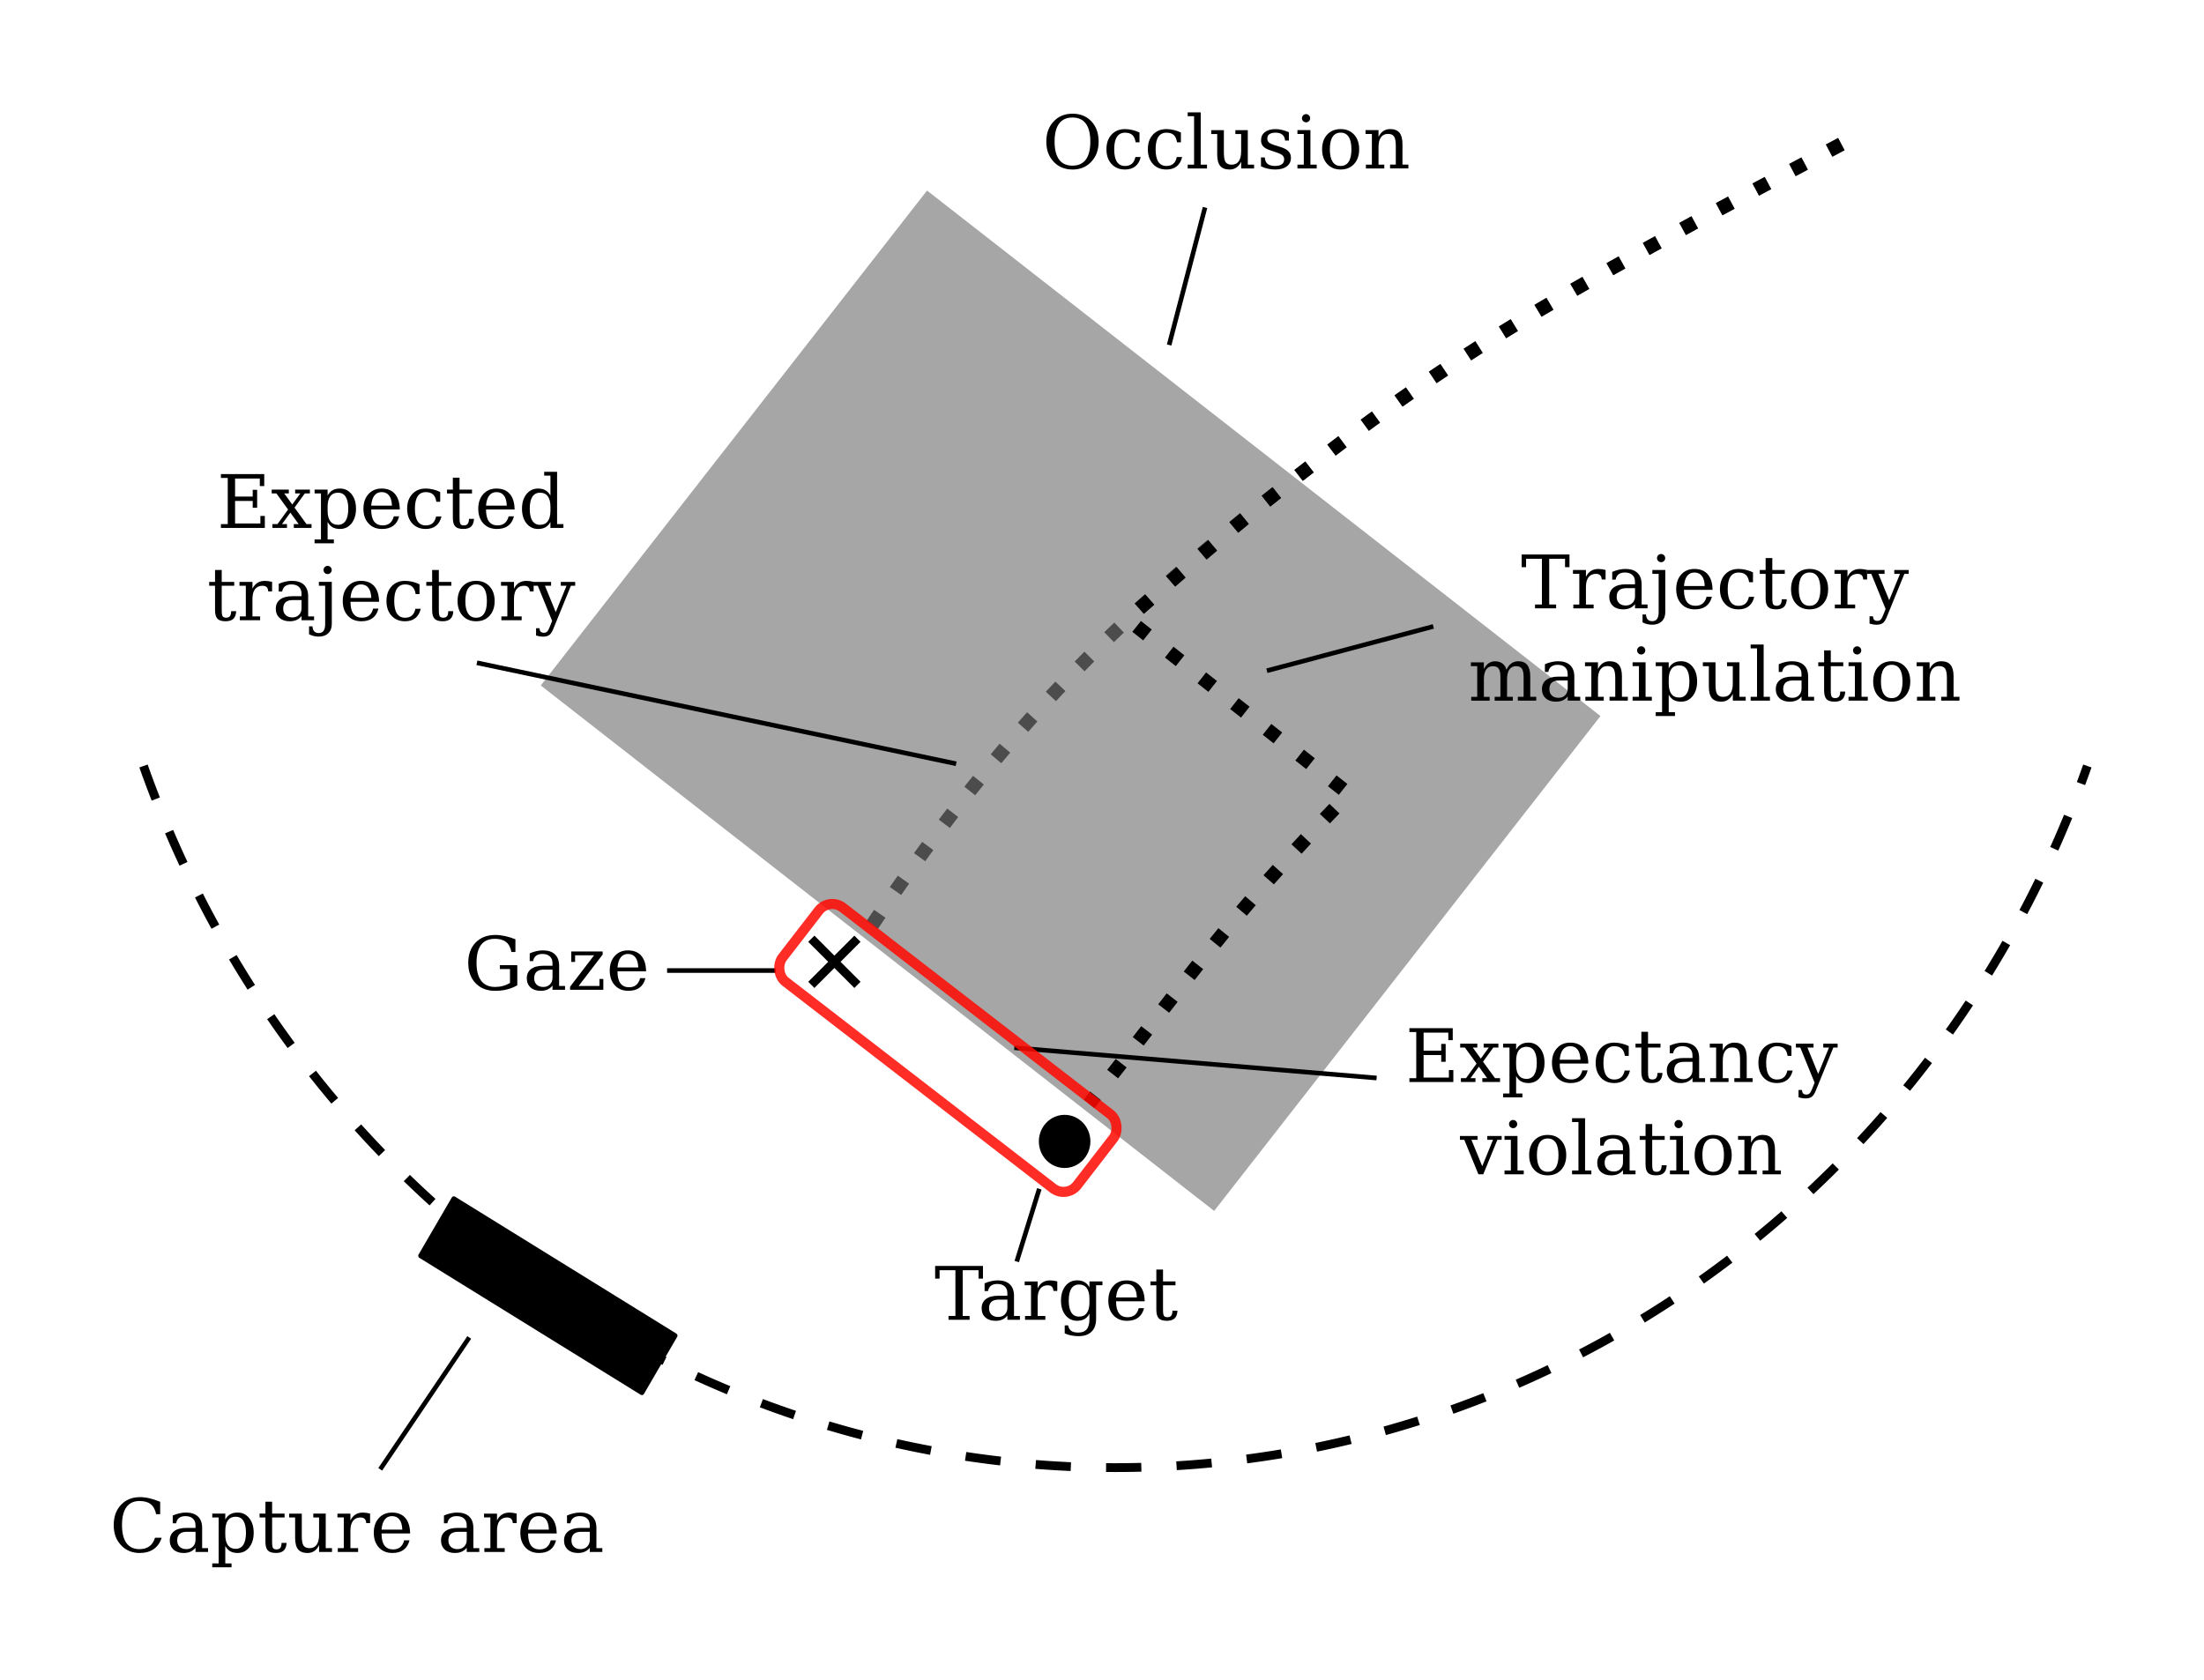 <?xml version="1.0" encoding="UTF-8" standalone="no"?>
<!-- Created with Inkscape (http://www.inkscape.org/) -->

<svg
   xmlns:dc="http://purl.org/dc/elements/1.1/"
   xmlns:cc="http://creativecommons.org/ns#"
   xmlns:rdf="http://www.w3.org/1999/02/22-rdf-syntax-ns#"
   xmlns:svg="http://www.w3.org/2000/svg"
   xmlns="http://www.w3.org/2000/svg"
   xmlns:sodipodi="http://sodipodi.sourceforge.net/DTD/sodipodi-0.dtd"
   xmlns:inkscape="http://www.inkscape.org/namespaces/inkscape"
   width="195.925mm"
   height="149.353mm"
   viewBox="0 0 694.223 529.204"
   id="svg9395"
   version="1.1"
   inkscape:version="0.91 r13725"
   sodipodi:docname="capture.svg">
  <defs
     id="defs9397">
    <marker
       style="overflow:visible"
       id="Arrow1Mend"
       refX="0"
       refY="0"
       orient="auto"
       inkscape:stockid="Arrow1Mend">
      <path
         inkscape:connector-curvature="0"
         transform="matrix(-0.4,0,0,-0.4,-4,0)"
         style="fill-rule:evenodd;stroke:#000000;stroke-width:1pt"
         d="M 0,0 5,-5 -12.5,0 5,5 0,0 Z"
         id="path232389" />
    </marker>
    <marker
       style="overflow:visible"
       id="marker9258"
       refX="0"
       refY="0"
       orient="auto"
       inkscape:stockid="Arrow1Mend">
      <path
         inkscape:connector-curvature="0"
         transform="matrix(-0.4,0,0,-0.4,-4,0)"
         style="fill-rule:evenodd;stroke:#000000;stroke-width:1pt"
         d="M 0,0 5,-5 -12.5,0 5,5 0,0 Z"
         id="path9260" />
    </marker>
    <marker
       style="overflow:visible"
       id="marker9262"
       refX="0"
       refY="0"
       orient="auto"
       inkscape:stockid="Arrow1Mend">
      <path
         inkscape:connector-curvature="0"
         transform="matrix(-0.4,0,0,-0.4,-4,0)"
         style="fill-rule:evenodd;stroke:#000000;stroke-width:1pt"
         d="M 0,0 5,-5 -12.5,0 5,5 0,0 Z"
         id="path9264" />
    </marker>
    <marker
       style="overflow:visible"
       id="marker9266"
       refX="0"
       refY="0"
       orient="auto"
       inkscape:stockid="Arrow1Mend">
      <path
         inkscape:connector-curvature="0"
         transform="matrix(-0.4,0,0,-0.4,-4,0)"
         style="fill-rule:evenodd;stroke:#000000;stroke-width:1pt"
         d="M 0,0 5,-5 -12.5,0 5,5 0,0 Z"
         id="path9268" />
    </marker>
    <marker
       style="overflow:visible"
       id="marker9270"
       refX="0"
       refY="0"
       orient="auto"
       inkscape:stockid="Arrow1Mend">
      <path
         inkscape:connector-curvature="0"
         transform="matrix(-0.4,0,0,-0.4,-4,0)"
         style="fill-rule:evenodd;stroke:#000000;stroke-width:1pt"
         d="M 0,0 5,-5 -12.5,0 5,5 0,0 Z"
         id="path9272" />
    </marker>
    <marker
       style="overflow:visible"
       id="marker9274"
       refX="0"
       refY="0"
       orient="auto"
       inkscape:stockid="Arrow1Mend">
      <path
         inkscape:connector-curvature="0"
         transform="matrix(-0.4,0,0,-0.4,-4,0)"
         style="fill-rule:evenodd;stroke:#000000;stroke-width:1pt"
         d="M 0,0 5,-5 -12.5,0 5,5 0,0 Z"
         id="path9276" />
    </marker>
    <marker
       style="overflow:visible"
       id="marker9278"
       refX="0"
       refY="0"
       orient="auto"
       inkscape:stockid="Arrow1Mend">
      <path
         inkscape:connector-curvature="0"
         transform="matrix(-0.4,0,0,-0.4,-4,0)"
         style="fill-rule:evenodd;stroke:#000000;stroke-width:1pt"
         d="M 0,0 5,-5 -12.5,0 5,5 0,0 Z"
         id="path9280" />
    </marker>
    <clipPath
       id="p7ff5b81e1d-4-1">
      <rect
         id="rect59922-6"
         y="43.2"
         x="72"
         width="446.4"
         height="345.6" />
    </clipPath>
    <clipPath
       id="clipPath10253">
      <rect
         id="rect10255"
         y="43.2"
         x="72"
         width="446.4"
         height="345.6" />
    </clipPath>
    <clipPath
       id="p7ff5b81e1d-4-1-1">
      <rect
         id="rect59922-6-1"
         y="43.2"
         x="72"
         width="446.4"
         height="345.6" />
    </clipPath>
    <clipPath
       id="clipPath10993">
      <rect
         id="rect10995"
         y="43.2"
         x="72"
         width="446.4"
         height="345.6" />
    </clipPath>
    <clipPath
       id="p7ff5b81e1d-4-1-0">
      <rect
         id="rect59922-6-9"
         y="43.2"
         x="72"
         width="446.4"
         height="345.6" />
    </clipPath>
    <clipPath
       id="clipPath11985">
      <rect
         id="rect11987"
         y="43.2"
         x="72"
         width="446.4"
         height="345.6" />
    </clipPath>
  </defs>
  <sodipodi:namedview
     id="base"
     pagecolor="#ffffff"
     bordercolor="#666666"
     borderopacity="1.0"
     inkscape:pageopacity="1"
     inkscape:pageshadow="2"
     inkscape:zoom="0.7"
     inkscape:cx="201.83344"
     inkscape:cy="160.03269"
     inkscape:document-units="px"
     inkscape:current-layer="layer1"
     showgrid="false"
     fit-margin-top="10"
     fit-margin-left="10"
     fit-margin-right="10"
     fit-margin-bottom="10"
     inkscape:window-width="1920"
     inkscape:window-height="1016"
     inkscape:window-x="0"
     inkscape:window-y="27"
     inkscape:window-maximized="1" />
  <g
     inkscape:label="Layer 1"
     inkscape:groupmode="layer"
     id="layer1"
     transform="translate(-7.174,-267.76)">
    <rect
       style="fill:#000000;fill-opacity:0.348;stroke:none"
       id="rect3986"
       width="269.188"
       height="197.861"
       x="437.705"
       y="74.368"
       transform="matrix(0.788,0.615,-0.615,0.788,0,0)" />
    <ellipse
       ry="8.371"
       rx="8.118"
       cy="627.356"
       cx="342.513"
       style="fill:#000000;fill-opacity:1;stroke:none"
       id="path3965" />
    <path
       sodipodi:type="arc"
       style="fill:none;stroke:#000000;stroke-width:2.775;stroke-linecap:butt;stroke-linejoin:round;stroke-miterlimit:4;stroke-dasharray:11.102, 11.102;stroke-dashoffset:0;stroke-opacity:1"
       id="path3760"
       sodipodi:cx="358.51666"
       sodipodi:cy="-394.18726"
       sodipodi:rx="325.78613"
       sodipodi:ry="335.93658"
       d="M 52.378,-509.084 A 325.786,335.937 0 0 1 358.517,-730.124 325.786,335.937 0 0 1 664.655,-509.084"
       transform="scale(1,-1)"
       sodipodi:start="3.4906585"
       sodipodi:end="5.9341195"
       sodipodi:open="true" />
    <rect
       style="fill:#000000;fill-opacity:1;stroke:#000000;stroke-width:1.514;stroke-linecap:butt;stroke-linejoin:round;stroke-miterlimit:4;stroke-dasharray:none;stroke-dashoffset:0;stroke-opacity:1"
       id="rect3762"
       width="81.991"
       height="20.796"
       x="454.819"
       y="470.12"
       transform="matrix(0.85,0.526,-0.503,0.864,0,0)" />
    <path
       style="opacity:0.543;fill:none;stroke:#000000;stroke-width:4.362;stroke-linecap:butt;stroke-linejoin:miter;stroke-miterlimit:4;stroke-dasharray:4.362, 8.723;stroke-dashoffset:0;stroke-opacity:1"
       d="m 587.168,313.16 c -93.312,49.326 -125.716,68.054 -182.716,113.662 -49.863,39.898 -83.487,73.905 -124.861,135.767"
       id="path3783"
       inkscape:connector-curvature="0"
       sodipodi:nodetypes="csc" />
    <g
       transform="matrix(5.452,0,0,5.452,-5653.191,801.676)"
       id="text5177"
       style="font-style:normal;font-variant:normal;font-weight:normal;font-stretch:normal;font-size:4.267px;line-height:125%;font-family:Serif;-inkscape-font-specification:Serif;letter-spacing:0px;word-spacing:0px;fill:#000000;fill-opacity:1;stroke:none">
      <path
         inkscape:connector-curvature="0"
         id="path7855"
         d="m 1047.559,-9.074 c -0.092,0.29 -0.246,0.51 -0.463,0.66 -0.215,0.149 -0.488,0.223 -0.819,0.223 -0.203,0 -0.391,-0.035 -0.565,-0.104 -0.174,-0.069 -0.328,-0.172 -0.463,-0.306 -0.156,-0.156 -0.272,-0.332 -0.348,-0.529 -0.075,-0.199 -0.113,-0.423 -0.113,-0.673 0,-0.483 0.14,-0.873 0.419,-1.169 0.279,-0.297 0.647,-0.446 1.104,-0.446 0.169,3e-6 0.35,0.022 0.542,0.067 0.192,0.044 0.398,0.112 0.619,0.202 l 0,0.717 -0.235,0 c -0.051,-0.261 -0.155,-0.454 -0.31,-0.577 -0.154,-0.124 -0.371,-0.185 -0.65,-0.185 -0.332,3e-6 -0.583,0.118 -0.754,0.354 -0.171,0.235 -0.256,0.581 -0.256,1.038 0,0.456 0.085,0.801 0.256,1.038 0.171,0.235 0.422,0.352 0.754,0.352 0.232,1e-7 0.423,-0.055 0.573,-0.165 0.15,-0.111 0.258,-0.276 0.325,-0.496 l 0.383,0" />
      <path
         inkscape:connector-curvature="0"
         id="path7857"
         d="m 1049.515,-8.947 0,-0.469 -0.494,0 c -0.19,1.2e-6 -0.332,0.041 -0.425,0.123 -0.093,0.082 -0.14,0.208 -0.14,0.377 0,0.154 0.047,0.276 0.142,0.367 0.095,0.09 0.222,0.135 0.383,0.135 0.16,10e-8 0.288,-0.049 0.385,-0.148 0.099,-0.099 0.148,-0.227 0.148,-0.385 m 0.383,-0.688 0,1.163 0.342,0 0,0.221 -0.725,0 0,-0.24 c -0.085,0.103 -0.183,0.178 -0.294,0.227 -0.111,0.049 -0.241,0.073 -0.39,0.073 -0.246,0 -0.441,-0.065 -0.586,-0.196 -0.144,-0.131 -0.217,-0.307 -0.217,-0.529 0,-0.229 0.083,-0.407 0.248,-0.533 0.165,-0.126 0.399,-0.19 0.7,-0.19 l 0.538,0 0,-0.152 c 0,-0.168 -0.051,-0.298 -0.154,-0.39 -0.101,-0.093 -0.244,-0.14 -0.429,-0.14 -0.153,2e-6 -0.274,0.035 -0.365,0.104 -0.09,0.069 -0.147,0.172 -0.169,0.308 l -0.198,0 0,-0.448 c 0.133,-0.057 0.263,-0.099 0.388,-0.127 0.126,-0.029 0.249,-0.044 0.369,-0.044 0.307,2e-6 0.54,0.076 0.7,0.229 0.161,0.151 0.242,0.372 0.242,0.663" />
      <path
         inkscape:connector-curvature="0"
         id="path7859"
         d="m 1051.234,-9.468 0,0.219 c 0,0.267 0.051,0.47 0.152,0.61 0.103,0.139 0.251,0.208 0.446,0.208 0.196,2e-7 0.344,-0.078 0.444,-0.235 0.101,-0.157 0.152,-0.388 0.152,-0.694 0,-0.307 -0.051,-0.538 -0.152,-0.694 -0.1,-0.156 -0.248,-0.233 -0.444,-0.233 -0.194,2e-6 -0.343,0.07 -0.446,0.21 -0.101,0.14 -0.152,0.343 -0.152,0.608 m -0.383,-0.775 -0.369,0 0,-0.223 0.752,0 0,0.346 c 0.075,-0.139 0.17,-0.241 0.285,-0.306 0.117,-0.067 0.26,-0.1 0.431,-0.1 0.272,2e-6 0.494,0.108 0.667,0.323 0.172,0.215 0.258,0.497 0.258,0.844 0,0.347 -0.086,0.629 -0.258,0.846 -0.172,0.215 -0.395,0.323 -0.667,0.323 -0.171,0 -0.315,-0.033 -0.431,-0.098 -0.115,-0.067 -0.21,-0.169 -0.285,-0.308 l 0,1.011 0.362,0 0,0.223 -1.115,0 0,-0.223 0.369,0 0,-2.656" />
      <path
         inkscape:connector-curvature="0"
         id="path7861"
         d="m 1053.553,-10.243 -0.338,0 0,-0.223 0.338,0 0,-0.688 0.386,0 0,0.688 0.721,0 0,0.223 -0.721,0 0,1.406 c 0,0.188 0.018,0.308 0.054,0.36 0.036,0.053 0.103,0.079 0.2,0.079 0.1,2e-7 0.173,-0.029 0.219,-0.088 0.046,-0.06 0.07,-0.156 0.073,-0.288 l 0.29,0 c -0.011,0.201 -0.066,0.349 -0.165,0.442 -0.099,0.093 -0.249,0.14 -0.45,0.14 -0.221,0 -0.377,-0.049 -0.469,-0.146 -0.092,-0.099 -0.138,-0.265 -0.138,-0.5 l 0,-1.406" />
      <path
         inkscape:connector-curvature="0"
         id="path7863"
         d="m 1056.32,-10.466 0.717,0 0,1.994 0.362,0 0,0.221 -0.746,0 0,-0.392 c -0.071,0.147 -0.163,0.26 -0.275,0.338 -0.113,0.076 -0.243,0.115 -0.392,0.115 -0.246,0 -0.427,-0.069 -0.544,-0.208 -0.115,-0.14 -0.173,-0.36 -0.173,-0.658 l 0,-1.186 -0.346,0 0,-0.223 0.731,0 0,1.29 c 0,0.269 0.033,0.454 0.098,0.554 0.067,0.1 0.185,0.15 0.354,0.15 0.178,2e-7 0.313,-0.065 0.406,-0.196 0.093,-0.131 0.14,-0.32 0.14,-0.569 l 0,-1.006 -0.333,0 0,-0.223" />
      <path
         inkscape:connector-curvature="0"
         id="path7865"
         d="m 1059.599,-10.47 0,0.554 -0.221,0 c -0.01,-0.11 -0.038,-0.192 -0.092,-0.246 -0.054,-0.054 -0.133,-0.081 -0.238,-0.081 -0.189,2e-6 -0.334,0.065 -0.435,0.196 -0.1,0.131 -0.15,0.318 -0.15,0.563 l 0,1.013 0.444,0 0,0.221 -1.173,0 0,-0.221 0.346,0 0,-1.775 -0.367,0 0,-0.219 0.75,0 0,0.394 c 0.075,-0.154 0.172,-0.268 0.29,-0.342 0.118,-0.075 0.262,-0.113 0.431,-0.113 0.063,2e-6 0.128,0.005 0.196,0.015 0.07,0.01 0.142,0.024 0.219,0.042" />
      <path
         inkscape:connector-curvature="0"
         id="path7867"
         d="m 1061.914,-9.318 -1.652,0 0,0.017 c 0,0.299 0.056,0.524 0.169,0.677 0.113,0.151 0.279,0.227 0.498,0.227 0.168,2e-7 0.306,-0.044 0.412,-0.131 0.108,-0.089 0.184,-0.22 0.227,-0.394 l 0.308,0 c -0.061,0.243 -0.174,0.426 -0.34,0.548 -0.164,0.122 -0.38,0.183 -0.648,0.183 -0.324,0 -0.584,-0.106 -0.781,-0.319 -0.196,-0.214 -0.294,-0.497 -0.294,-0.85 0,-0.35 0.097,-0.632 0.29,-0.846 0.193,-0.214 0.447,-0.321 0.76,-0.321 0.335,2e-6 0.592,0.103 0.771,0.31 0.179,0.206 0.272,0.505 0.279,0.898 m -0.452,-0.221 c -0.01,-0.258 -0.063,-0.453 -0.165,-0.583 -0.1,-0.132 -0.244,-0.198 -0.433,-0.198 -0.176,2e-6 -0.315,0.066 -0.417,0.198 -0.101,0.132 -0.163,0.326 -0.185,0.583 l 1.2,0" />
      <path
         inkscape:connector-curvature="0"
         id="path7869"
         d="m 1065.183,-8.947 0,-0.469 -0.494,0 c -0.19,1.2e-6 -0.332,0.041 -0.425,0.123 -0.093,0.082 -0.14,0.208 -0.14,0.377 0,0.154 0.047,0.276 0.142,0.367 0.094,0.09 0.222,0.135 0.383,0.135 0.16,10e-8 0.288,-0.049 0.386,-0.148 0.099,-0.099 0.148,-0.227 0.148,-0.385 m 0.383,-0.688 0,1.163 0.342,0 0,0.221 -0.725,0 0,-0.24 c -0.085,0.103 -0.183,0.178 -0.294,0.227 -0.111,0.049 -0.241,0.073 -0.39,0.073 -0.246,0 -0.441,-0.065 -0.585,-0.196 -0.144,-0.131 -0.217,-0.307 -0.217,-0.529 0,-0.229 0.083,-0.407 0.248,-0.533 0.165,-0.126 0.399,-0.19 0.7,-0.19 l 0.537,0 0,-0.152 c 0,-0.168 -0.051,-0.298 -0.154,-0.39 -0.101,-0.093 -0.244,-0.14 -0.429,-0.14 -0.153,2e-6 -0.274,0.035 -0.365,0.104 -0.09,0.069 -0.146,0.172 -0.169,0.308 l -0.198,0 0,-0.448 c 0.133,-0.057 0.263,-0.099 0.388,-0.127 0.126,-0.029 0.249,-0.044 0.369,-0.044 0.307,2e-6 0.54,0.076 0.7,0.229 0.161,0.151 0.242,0.372 0.242,0.663" />
      <path
         inkscape:connector-curvature="0"
         id="path7871"
         d="m 1068.067,-10.47 0,0.554 -0.221,0 c -0.01,-0.11 -0.038,-0.192 -0.092,-0.246 -0.054,-0.054 -0.133,-0.081 -0.237,-0.081 -0.189,2e-6 -0.334,0.065 -0.435,0.196 -0.1,0.131 -0.15,0.318 -0.15,0.563 l 0,1.013 0.444,0 0,0.221 -1.173,0 0,-0.221 0.346,0 0,-1.775 -0.367,0 0,-0.219 0.75,0 0,0.394 c 0.075,-0.154 0.172,-0.268 0.29,-0.342 0.118,-0.075 0.262,-0.113 0.431,-0.113 0.063,2e-6 0.128,0.005 0.196,0.015 0.07,0.01 0.142,0.024 0.219,0.042" />
      <path
         inkscape:connector-curvature="0"
         id="path7873"
         d="m 1070.381,-9.318 -1.652,0 0,0.017 c 0,0.299 0.056,0.524 0.169,0.677 0.113,0.151 0.279,0.227 0.498,0.227 0.168,2e-7 0.306,-0.044 0.412,-0.131 0.108,-0.089 0.184,-0.22 0.227,-0.394 l 0.308,0 c -0.061,0.243 -0.174,0.426 -0.34,0.548 -0.164,0.122 -0.38,0.183 -0.648,0.183 -0.324,0 -0.584,-0.106 -0.781,-0.319 -0.196,-0.214 -0.294,-0.497 -0.294,-0.85 0,-0.35 0.097,-0.632 0.29,-0.846 0.193,-0.214 0.447,-0.321 0.76,-0.321 0.335,2e-6 0.592,0.103 0.771,0.31 0.179,0.206 0.272,0.505 0.279,0.898 m -0.452,-0.221 c -0.01,-0.258 -0.063,-0.453 -0.165,-0.583 -0.1,-0.132 -0.244,-0.198 -0.433,-0.198 -0.176,2e-6 -0.315,0.066 -0.417,0.198 -0.101,0.132 -0.163,0.326 -0.185,0.583 l 1.2,0" />
      <path
         inkscape:connector-curvature="0"
         id="path7875"
         d="m 1072.292,-8.947 0,-0.469 -0.494,0 c -0.19,1.2e-6 -0.332,0.041 -0.425,0.123 -0.093,0.082 -0.14,0.208 -0.14,0.377 0,0.154 0.047,0.276 0.142,0.367 0.095,0.09 0.222,0.135 0.383,0.135 0.16,10e-8 0.288,-0.049 0.386,-0.148 0.099,-0.099 0.148,-0.227 0.148,-0.385 m 0.383,-0.688 0,1.163 0.342,0 0,0.221 -0.725,0 0,-0.24 c -0.085,0.103 -0.183,0.178 -0.294,0.227 -0.111,0.049 -0.241,0.073 -0.39,0.073 -0.246,0 -0.441,-0.065 -0.586,-0.196 -0.144,-0.131 -0.217,-0.307 -0.217,-0.529 0,-0.229 0.083,-0.407 0.248,-0.533 0.165,-0.126 0.399,-0.19 0.7,-0.19 l 0.538,0 0,-0.152 c 0,-0.168 -0.051,-0.298 -0.154,-0.39 -0.101,-0.093 -0.244,-0.14 -0.429,-0.14 -0.153,2e-6 -0.274,0.035 -0.365,0.104 -0.09,0.069 -0.147,0.172 -0.169,0.308 l -0.198,0 0,-0.448 c 0.133,-0.057 0.263,-0.099 0.388,-0.127 0.126,-0.029 0.249,-0.044 0.369,-0.044 0.307,2e-6 0.54,0.076 0.7,0.229 0.161,0.151 0.242,0.372 0.242,0.663" />
    </g>
    <g
       transform="matrix(5.452,0,0,5.452,-5653.191,801.676)"
       id="text5177-8"
       style="font-style:normal;font-variant:normal;font-weight:normal;font-stretch:normal;font-size:4.267px;line-height:125%;font-family:Serif;-inkscape-font-specification:Serif;text-align:center;letter-spacing:0px;word-spacing:0px;text-anchor:middle;fill:#000000;fill-opacity:1;stroke:none">
      <path
         inkscape:connector-curvature="0"
         id="path7818"
         d="m 1050.98,-67.424 0,-0.221 0.396,0 0,-2.667 -0.396,0 0,-0.223 2.504,0 0,0.692 -0.256,0 0,-0.435 -1.429,0 0,1.042 1.019,0 0,-0.39 0.256,0 0,1.033 -0.256,0 0,-0.39 -1.019,0 0,1.302 1.463,0 0,-0.435 0.256,0 0,0.692 -2.538,0" />
      <path
         inkscape:connector-curvature="0"
         id="path7820"
         d="m 1055.103,-68.776 0.465,-0.64 -0.298,0 0,-0.223 0.852,0 0,0.223 -0.294,0 -0.594,0.819 0.692,0.952 0.29,0 0,0.221 -1.023,0 0,-0.221 0.281,0 -0.481,-0.663 -0.483,0.663 0.288,0 0,0.221 -0.842,0 0,-0.221 0.294,0 0.611,-0.842 -0.673,-0.929 -0.273,0 0,-0.223 0.99,0 0,0.223 -0.265,0 0.465,0.64" />
      <path
         inkscape:connector-curvature="0"
         id="path7822"
         d="m 1057.145,-68.641 0,0.219 c 0,0.267 0.051,0.47 0.152,0.61 0.103,0.139 0.251,0.208 0.446,0.208 0.196,0 0.344,-0.078 0.444,-0.235 0.101,-0.157 0.152,-0.388 0.152,-0.694 0,-0.307 -0.051,-0.538 -0.152,-0.694 -0.1,-0.156 -0.248,-0.233 -0.444,-0.233 -0.195,2e-6 -0.343,0.07 -0.446,0.21 -0.101,0.14 -0.152,0.343 -0.152,0.608 m -0.383,-0.775 -0.369,0 0,-0.223 0.752,0 0,0.346 c 0.075,-0.139 0.17,-0.241 0.285,-0.306 0.117,-0.067 0.261,-0.1 0.431,-0.1 0.272,3e-6 0.494,0.108 0.667,0.323 0.172,0.215 0.258,0.497 0.258,0.844 0,0.347 -0.086,0.629 -0.258,0.846 -0.172,0.215 -0.394,0.323 -0.667,0.323 -0.171,0 -0.315,-0.033 -0.431,-0.098 -0.115,-0.067 -0.21,-0.169 -0.285,-0.308 l 0,1.011 0.362,0 0,0.223 -1.115,0 0,-0.223 0.369,0 0,-2.656" />
      <path
         inkscape:connector-curvature="0"
         id="path7824"
         d="m 1061.316,-68.491 -1.652,0 0,0.017 c 0,0.299 0.056,0.524 0.169,0.677 0.113,0.151 0.279,0.227 0.498,0.227 0.168,0 0.306,-0.044 0.412,-0.131 0.108,-0.089 0.184,-0.22 0.227,-0.394 l 0.308,0 c -0.061,0.243 -0.174,0.426 -0.34,0.548 -0.164,0.122 -0.38,0.183 -0.648,0.183 -0.324,0 -0.584,-0.106 -0.781,-0.319 -0.196,-0.214 -0.294,-0.497 -0.294,-0.85 0,-0.35 0.097,-0.632 0.29,-0.846 0.193,-0.214 0.447,-0.321 0.76,-0.321 0.335,3e-6 0.592,0.103 0.771,0.31 0.179,0.206 0.272,0.505 0.279,0.898 m -0.452,-0.221 c -0.01,-0.258 -0.063,-0.453 -0.165,-0.583 -0.1,-0.132 -0.244,-0.198 -0.433,-0.198 -0.176,2e-6 -0.315,0.066 -0.417,0.198 -0.101,0.132 -0.163,0.326 -0.185,0.583 l 1.2,0" />
      <path
         inkscape:connector-curvature="0"
         id="path7826"
         d="m 1063.723,-68.089 c -0.054,0.236 -0.158,0.416 -0.313,0.54 -0.154,0.124 -0.353,0.185 -0.598,0.185 -0.322,0 -0.581,-0.106 -0.777,-0.319 -0.196,-0.214 -0.294,-0.497 -0.294,-0.85 0,-0.354 0.098,-0.637 0.294,-0.848 0.196,-0.213 0.455,-0.319 0.777,-0.319 0.14,3e-6 0.28,0.017 0.419,0.05 0.139,0.032 0.279,0.081 0.419,0.148 l 0,0.567 -0.223,0 c -0.029,-0.194 -0.093,-0.336 -0.192,-0.425 -0.097,-0.089 -0.237,-0.133 -0.419,-0.133 -0.207,2e-6 -0.363,0.081 -0.469,0.242 -0.105,0.16 -0.158,0.399 -0.158,0.719 0,0.319 0.052,0.56 0.156,0.721 0.106,0.161 0.263,0.242 0.471,0.242 0.165,0 0.297,-0.043 0.396,-0.129 0.099,-0.086 0.166,-0.216 0.202,-0.39 l 0.308,0" />
      <path
         inkscape:connector-curvature="0"
         id="path7828"
         d="m 1064.381,-69.416 -0.338,0 0,-0.223 0.338,0 0,-0.688 0.386,0 0,0.688 0.721,0 0,0.223 -0.721,0 0,1.406 c 0,0.188 0.018,0.308 0.054,0.36 0.036,0.053 0.103,0.079 0.2,0.079 0.1,0 0.173,-0.029 0.219,-0.088 0.046,-0.06 0.07,-0.156 0.073,-0.288 l 0.29,0 c -0.011,0.201 -0.066,0.349 -0.165,0.442 -0.099,0.093 -0.249,0.14 -0.45,0.14 -0.221,0 -0.377,-0.049 -0.469,-0.146 -0.092,-0.099 -0.138,-0.265 -0.138,-0.5 l 0,-1.406" />
      <path
         inkscape:connector-curvature="0"
         id="path7830"
         d="m 1067.95,-68.491 -1.652,0 0,0.017 c 0,0.299 0.056,0.524 0.169,0.677 0.113,0.151 0.279,0.227 0.498,0.227 0.168,0 0.306,-0.044 0.412,-0.131 0.108,-0.089 0.184,-0.22 0.227,-0.394 l 0.308,0 c -0.061,0.243 -0.174,0.426 -0.34,0.548 -0.164,0.122 -0.38,0.183 -0.648,0.183 -0.324,0 -0.584,-0.106 -0.781,-0.319 -0.196,-0.214 -0.294,-0.497 -0.294,-0.85 0,-0.35 0.097,-0.632 0.29,-0.846 0.193,-0.214 0.447,-0.321 0.76,-0.321 0.335,3e-6 0.592,0.103 0.771,0.31 0.179,0.206 0.272,0.505 0.279,0.898 m -0.452,-0.221 c -0.01,-0.258 -0.063,-0.453 -0.165,-0.583 -0.1,-0.132 -0.244,-0.198 -0.433,-0.198 -0.176,2e-6 -0.315,0.066 -0.417,0.198 -0.101,0.132 -0.163,0.326 -0.185,0.583 l 1.2,0" />
      <path
         inkscape:connector-curvature="0"
         id="path7832"
         d="m 1070.402,-67.645 0.367,0 0,0.221 -0.75,0 0,-0.346 c -0.075,0.139 -0.171,0.242 -0.287,0.308 -0.115,0.065 -0.258,0.098 -0.429,0.098 -0.272,0 -0.495,-0.108 -0.669,-0.323 -0.172,-0.217 -0.258,-0.499 -0.258,-0.846 0,-0.347 0.086,-0.629 0.258,-0.844 0.172,-0.215 0.395,-0.323 0.669,-0.323 0.171,3e-6 0.314,0.033 0.429,0.1 0.117,0.065 0.212,0.167 0.287,0.306 l 0,-1.152 -0.362,0 0,-0.221 0.746,0 0,3.021 m -0.383,-0.777 0,-0.219 c 0,-0.265 -0.051,-0.468 -0.154,-0.608 -0.101,-0.14 -0.249,-0.21 -0.444,-0.21 -0.197,2e-6 -0.347,0.078 -0.448,0.233 -0.1,0.156 -0.15,0.387 -0.15,0.694 0,0.306 0.05,0.537 0.15,0.694 0.101,0.157 0.251,0.235 0.448,0.235 0.194,0 0.342,-0.069 0.444,-0.208 0.103,-0.14 0.154,-0.344 0.154,-0.61" />
      <path
         inkscape:connector-curvature="0"
         id="path7834"
         d="m 1050.642,-64.082 -0.338,0 0,-0.223 0.338,0 0,-0.688 0.386,0 0,0.688 0.721,0 0,0.223 -0.721,0 0,1.406 c 0,0.188 0.018,0.308 0.054,0.36 0.036,0.053 0.103,0.079 0.2,0.079 0.1,0 0.173,-0.029 0.219,-0.088 0.046,-0.06 0.07,-0.156 0.073,-0.288 l 0.29,0 c -0.011,0.201 -0.066,0.349 -0.165,0.442 -0.099,0.093 -0.249,0.14 -0.45,0.14 -0.221,0 -0.377,-0.049 -0.469,-0.146 -0.092,-0.099 -0.138,-0.265 -0.138,-0.5 l 0,-1.406" />
      <path
         inkscape:connector-curvature="0"
         id="path7836"
         d="m 1053.938,-64.309 0,0.554 -0.221,0 c -0.01,-0.11 -0.037,-0.192 -0.092,-0.246 -0.054,-0.054 -0.133,-0.081 -0.237,-0.081 -0.189,2e-6 -0.334,0.065 -0.435,0.196 -0.1,0.131 -0.15,0.318 -0.15,0.563 l 0,1.013 0.444,0 0,0.221 -1.173,0 0,-0.221 0.346,0 0,-1.775 -0.367,0 0,-0.219 0.75,0 0,0.394 c 0.075,-0.154 0.172,-0.268 0.29,-0.342 0.118,-0.075 0.262,-0.113 0.431,-0.113 0.063,3e-6 0.128,0.005 0.196,0.015 0.069,0.01 0.142,0.024 0.219,0.042" />
      <path
         inkscape:connector-curvature="0"
         id="path7838"
         d="m 1055.639,-62.786 0,-0.469 -0.494,0 c -0.19,10e-7 -0.332,0.041 -0.425,0.123 -0.093,0.082 -0.14,0.208 -0.14,0.377 0,0.154 0.047,0.276 0.142,0.367 0.094,0.09 0.222,0.135 0.383,0.135 0.16,0 0.288,-0.049 0.386,-0.148 0.099,-0.099 0.148,-0.227 0.148,-0.385 m 0.383,-0.688 0,1.163 0.342,0 0,0.221 -0.725,0 0,-0.24 c -0.085,0.103 -0.183,0.178 -0.294,0.227 -0.111,0.049 -0.241,0.073 -0.39,0.073 -0.246,0 -0.441,-0.065 -0.586,-0.196 -0.144,-0.131 -0.217,-0.307 -0.217,-0.529 0,-0.229 0.083,-0.407 0.248,-0.533 0.165,-0.126 0.399,-0.19 0.7,-0.19 l 0.537,0 0,-0.152 c 0,-0.168 -0.051,-0.298 -0.154,-0.39 -0.101,-0.093 -0.244,-0.14 -0.429,-0.14 -0.153,2e-6 -0.274,0.035 -0.365,0.104 -0.09,0.069 -0.146,0.172 -0.169,0.308 l -0.198,0 0,-0.448 c 0.133,-0.057 0.263,-0.099 0.388,-0.127 0.126,-0.029 0.249,-0.044 0.369,-0.044 0.307,3e-6 0.54,0.076 0.7,0.229 0.161,0.151 0.242,0.372 0.242,0.663" />
      <path
         inkscape:connector-curvature="0"
         id="path7840"
         d="m 1056.909,-64.993 c 0,-0.064 0.023,-0.119 0.069,-0.167 0.047,-0.047 0.103,-0.071 0.169,-0.071 0.064,3e-6 0.119,0.024 0.165,0.071 0.047,0.047 0.071,0.103 0.071,0.167 0,0.065 -0.023,0.121 -0.069,0.167 -0.044,0.046 -0.1,0.069 -0.167,0.069 -0.065,3e-6 -0.122,-0.023 -0.169,-0.069 -0.046,-0.046 -0.069,-0.101 -0.069,-0.167 m 0.094,0.91 -0.362,0 0,-0.223 0.746,0 0,2.431 c 0,0.228 -0.068,0.406 -0.204,0.535 -0.135,0.131 -0.321,0.196 -0.558,0.196 -0.1,-10e-7 -0.195,-0.012 -0.285,-0.035 -0.092,-0.022 -0.181,-0.056 -0.267,-0.102 l 0,-0.456 0.198,0 c 0.01,0.133 0.044,0.231 0.104,0.294 0.058,0.063 0.144,0.094 0.258,0.094 0.126,0 0.22,-0.043 0.279,-0.129 0.061,-0.085 0.092,-0.217 0.092,-0.396 l 0,-2.209" />
      <path
         inkscape:connector-curvature="0"
         id="path7842"
         d="m 1060.12,-63.157 -1.652,0 0,0.017 c 0,0.299 0.056,0.524 0.169,0.677 0.113,0.151 0.279,0.227 0.498,0.227 0.168,0 0.306,-0.044 0.413,-0.131 0.108,-0.089 0.184,-0.22 0.227,-0.394 l 0.308,0 c -0.061,0.243 -0.174,0.426 -0.34,0.548 -0.164,0.122 -0.38,0.183 -0.648,0.183 -0.324,0 -0.584,-0.106 -0.781,-0.319 -0.196,-0.214 -0.294,-0.497 -0.294,-0.85 0,-0.35 0.097,-0.632 0.29,-0.846 0.193,-0.214 0.447,-0.321 0.76,-0.321 0.335,3e-6 0.592,0.103 0.771,0.31 0.179,0.206 0.272,0.505 0.279,0.898 m -0.452,-0.221 c -0.01,-0.258 -0.063,-0.453 -0.165,-0.583 -0.1,-0.132 -0.244,-0.198 -0.433,-0.198 -0.176,2e-6 -0.315,0.066 -0.417,0.198 -0.101,0.132 -0.163,0.326 -0.185,0.583 l 1.2,0" />
      <path
         inkscape:connector-curvature="0"
         id="path7844"
         d="m 1062.527,-62.755 c -0.054,0.236 -0.158,0.416 -0.312,0.54 -0.154,0.124 -0.353,0.185 -0.598,0.185 -0.322,0 -0.581,-0.106 -0.777,-0.319 -0.196,-0.214 -0.294,-0.497 -0.294,-0.85 0,-0.354 0.098,-0.637 0.294,-0.848 0.196,-0.213 0.455,-0.319 0.777,-0.319 0.14,3e-6 0.28,0.017 0.419,0.05 0.139,0.032 0.279,0.081 0.419,0.148 l 0,0.567 -0.223,0 c -0.029,-0.194 -0.093,-0.336 -0.192,-0.425 -0.097,-0.089 -0.237,-0.133 -0.419,-0.133 -0.207,2e-6 -0.363,0.081 -0.469,0.242 -0.106,0.16 -0.158,0.399 -0.158,0.719 0,0.319 0.052,0.56 0.156,0.721 0.106,0.161 0.263,0.242 0.471,0.242 0.165,0 0.297,-0.043 0.396,-0.129 0.099,-0.086 0.166,-0.216 0.202,-0.39 l 0.308,0" />
      <path
         inkscape:connector-curvature="0"
         id="path7846"
         d="m 1063.185,-64.082 -0.338,0 0,-0.223 0.338,0 0,-0.688 0.386,0 0,0.688 0.721,0 0,0.223 -0.721,0 0,1.406 c 0,0.188 0.018,0.308 0.054,0.36 0.036,0.053 0.103,0.079 0.2,0.079 0.1,0 0.173,-0.029 0.219,-0.088 0.046,-0.06 0.07,-0.156 0.073,-0.288 l 0.29,0 c -0.011,0.201 -0.066,0.349 -0.165,0.442 -0.099,0.093 -0.249,0.14 -0.45,0.14 -0.221,0 -0.377,-0.049 -0.469,-0.146 -0.092,-0.099 -0.138,-0.265 -0.138,-0.5 l 0,-1.406" />
      <path
         inkscape:connector-curvature="0"
         id="path7848"
         d="m 1065.725,-62.236 c 0.206,0 0.36,-0.081 0.465,-0.244 0.106,-0.163 0.158,-0.402 0.158,-0.719 0,-0.317 -0.053,-0.556 -0.158,-0.717 -0.104,-0.163 -0.259,-0.244 -0.465,-0.244 -0.206,2e-6 -0.361,0.081 -0.467,0.244 -0.104,0.161 -0.156,0.4 -0.156,0.717 0,0.317 0.053,0.556 0.158,0.719 0.106,0.163 0.26,0.244 0.465,0.244 m 0,0.206 c -0.322,0 -0.581,-0.106 -0.777,-0.319 -0.196,-0.214 -0.294,-0.497 -0.294,-0.85 0,-0.353 0.097,-0.635 0.292,-0.848 0.196,-0.213 0.456,-0.319 0.779,-0.319 0.324,3e-6 0.583,0.106 0.777,0.319 0.196,0.213 0.294,0.495 0.294,0.848 0,0.353 -0.098,0.636 -0.294,0.85 -0.195,0.213 -0.454,0.319 -0.777,0.319" />
      <path
         inkscape:connector-curvature="0"
         id="path7850"
         d="m 1069.048,-64.309 0,0.554 -0.221,0 c -0.01,-0.11 -0.037,-0.192 -0.092,-0.246 -0.054,-0.054 -0.133,-0.081 -0.237,-0.081 -0.189,2e-6 -0.334,0.065 -0.435,0.196 -0.1,0.131 -0.15,0.318 -0.15,0.563 l 0,1.013 0.444,0 0,0.221 -1.173,0 0,-0.221 0.346,0 0,-1.775 -0.367,0 0,-0.219 0.75,0 0,0.394 c 0.075,-0.154 0.172,-0.268 0.29,-0.342 0.118,-0.075 0.262,-0.113 0.431,-0.113 0.063,3e-6 0.128,0.005 0.196,0.015 0.069,0.01 0.142,0.024 0.219,0.042" />
      <path
         inkscape:connector-curvature="0"
         id="path7852"
         d="m 1069.971,-61.684 0.146,-0.369 -0.827,-2.029 -0.252,0 0,-0.223 1.019,0 0,0.223 -0.354,0 0.623,1.523 0.623,-1.523 -0.331,0 0,-0.223 0.831,0 0,0.223 -0.248,0 -1.015,2.492 c -0.069,0.172 -0.146,0.29 -0.231,0.352 -0.085,0.064 -0.204,0.096 -0.358,0.096 -0.065,-1e-6 -0.133,-0.006 -0.202,-0.017 -0.068,-0.011 -0.137,-0.027 -0.206,-0.048 l 0,-0.423 0.196,0 c 0.01,0.094 0.032,0.162 0.071,0.202 0.04,0.042 0.102,0.062 0.185,0.063 0.076,-10e-7 0.138,-0.022 0.183,-0.065 0.047,-0.042 0.096,-0.126 0.148,-0.254" />
    </g>
    <g
       transform="matrix(5.452,0,0,5.452,-5653.191,801.676)"
       id="text5177-8-1"
       style="font-style:normal;font-variant:normal;font-weight:normal;font-stretch:normal;font-size:4.267px;line-height:125%;font-family:Serif;-inkscape-font-specification:Serif;letter-spacing:0px;word-spacing:0px;fill:#000000;fill-opacity:1;stroke:none">
      <path
         inkscape:connector-curvature="0"
         id="path7799"
         d="m 1100.179,-88.358 c 0.34,0 0.597,-0.117 0.771,-0.35 0.174,-0.235 0.261,-0.581 0.261,-1.04 0,-0.46 -0.087,-0.806 -0.261,-1.04 -0.174,-0.235 -0.431,-0.352 -0.771,-0.352 -0.342,3e-6 -0.599,0.117 -0.773,0.352 -0.174,0.233 -0.26,0.58 -0.26,1.04 0,0.458 0.087,0.805 0.26,1.04 0.174,0.233 0.431,0.35 0.773,0.35 m 0,0.223 c -0.211,0 -0.406,-0.035 -0.583,-0.104 -0.176,-0.069 -0.332,-0.172 -0.467,-0.306 -0.155,-0.156 -0.272,-0.332 -0.348,-0.529 -0.075,-0.197 -0.113,-0.422 -0.113,-0.673 0,-0.251 0.038,-0.476 0.113,-0.673 0.076,-0.199 0.192,-0.376 0.348,-0.531 0.136,-0.136 0.292,-0.238 0.467,-0.306 0.175,-0.069 0.369,-0.104 0.583,-0.104 0.452,3e-6 0.816,0.148 1.094,0.444 0.278,0.296 0.417,0.686 0.417,1.171 0,0.249 -0.038,0.473 -0.115,0.673 -0.076,0.199 -0.192,0.375 -0.348,0.529 -0.136,0.136 -0.292,0.239 -0.467,0.308 -0.175,0.068 -0.369,0.102 -0.581,0.102" />
      <path
         inkscape:connector-curvature="0"
         id="path7801"
         d="m 1104.123,-88.86 c -0.054,0.236 -0.158,0.416 -0.312,0.54 -0.154,0.124 -0.353,0.185 -0.598,0.185 -0.322,0 -0.581,-0.106 -0.777,-0.319 -0.196,-0.214 -0.294,-0.497 -0.294,-0.85 0,-0.354 0.098,-0.637 0.294,-0.848 0.196,-0.213 0.455,-0.319 0.777,-0.319 0.14,2e-6 0.28,0.017 0.419,0.05 0.139,0.032 0.279,0.081 0.419,0.148 l 0,0.567 -0.223,0 c -0.029,-0.194 -0.093,-0.336 -0.192,-0.425 -0.097,-0.089 -0.237,-0.133 -0.419,-0.133 -0.207,2e-6 -0.363,0.081 -0.469,0.242 -0.106,0.16 -0.158,0.399 -0.158,0.719 0,0.319 0.052,0.56 0.156,0.721 0.106,0.161 0.263,0.242 0.471,0.242 0.165,0 0.297,-0.043 0.396,-0.129 0.099,-0.086 0.166,-0.216 0.202,-0.39 l 0.308,0" />
      <path
         inkscape:connector-curvature="0"
         id="path7803"
         d="m 1106.515,-88.86 c -0.054,0.236 -0.158,0.416 -0.312,0.54 -0.154,0.124 -0.353,0.185 -0.598,0.185 -0.322,0 -0.581,-0.106 -0.777,-0.319 -0.196,-0.214 -0.294,-0.497 -0.294,-0.85 0,-0.354 0.098,-0.637 0.294,-0.848 0.196,-0.213 0.455,-0.319 0.777,-0.319 0.14,2e-6 0.28,0.017 0.419,0.05 0.139,0.032 0.279,0.081 0.419,0.148 l 0,0.567 -0.223,0 c -0.029,-0.194 -0.093,-0.336 -0.192,-0.425 -0.097,-0.089 -0.237,-0.133 -0.419,-0.133 -0.207,2e-6 -0.363,0.081 -0.469,0.242 -0.106,0.16 -0.158,0.399 -0.158,0.719 0,0.319 0.052,0.56 0.156,0.721 0.106,0.161 0.263,0.242 0.471,0.242 0.165,0 0.297,-0.043 0.396,-0.129 0.099,-0.086 0.166,-0.216 0.202,-0.39 l 0.308,0" />
      <path
         inkscape:connector-curvature="0"
         id="path7805"
         d="m 1107.588,-88.416 0.363,0 0,0.221 -1.115,0 0,-0.221 0.369,0 0,-2.8 -0.369,0 0,-0.221 0.752,0 0,3.021" />
      <path
         inkscape:connector-curvature="0"
         id="path7807"
         d="m 1109.591,-90.41 0.717,0 0,1.994 0.363,0 0,0.221 -0.746,0 0,-0.392 c -0.071,0.147 -0.163,0.26 -0.275,0.338 -0.113,0.076 -0.243,0.115 -0.392,0.115 -0.246,0 -0.427,-0.069 -0.544,-0.208 -0.115,-0.14 -0.173,-0.36 -0.173,-0.658 l 0,-1.186 -0.346,0 0,-0.223 0.731,0 0,1.29 c 0,0.269 0.033,0.454 0.098,0.554 0.067,0.1 0.185,0.15 0.354,0.15 0.178,0 0.313,-0.065 0.406,-0.196 0.093,-0.131 0.14,-0.32 0.14,-0.569 l 0,-1.006 -0.333,0 0,-0.223" />
      <path
         inkscape:connector-curvature="0"
         id="path7809"
         d="m 1111.07,-88.318 0,-0.517 0.221,0 c 0.01,0.165 0.057,0.289 0.154,0.371 0.099,0.082 0.244,0.123 0.435,0.123 0.172,0 0.303,-0.032 0.394,-0.096 0.09,-0.065 0.135,-0.16 0.135,-0.283 0,-0.097 -0.033,-0.176 -0.1,-0.235 -0.065,-0.06 -0.204,-0.124 -0.417,-0.192 l -0.277,-0.094 c -0.19,-0.061 -0.329,-0.138 -0.415,-0.229 -0.085,-0.092 -0.127,-0.208 -0.127,-0.35 0,-0.203 0.074,-0.362 0.223,-0.477 0.149,-0.115 0.354,-0.173 0.617,-0.173 0.117,2e-6 0.24,0.015 0.369,0.046 0.129,0.031 0.263,0.075 0.4,0.133 l 0,0.483 -0.221,0 c -0.01,-0.143 -0.056,-0.255 -0.15,-0.335 -0.094,-0.081 -0.223,-0.121 -0.386,-0.121 -0.161,2e-6 -0.283,0.028 -0.367,0.085 -0.082,0.057 -0.123,0.142 -0.123,0.256 0,0.093 0.031,0.168 0.094,0.225 0.063,0.056 0.188,0.113 0.375,0.171 l 0.304,0.094 c 0.21,0.065 0.36,0.147 0.452,0.246 0.093,0.097 0.14,0.223 0.14,0.377 0,0.21 -0.081,0.375 -0.242,0.496 -0.16,0.119 -0.381,0.179 -0.663,0.179 -0.143,0 -0.283,-0.015 -0.419,-0.046 -0.136,-0.031 -0.272,-0.076 -0.408,-0.138" />
      <path
         inkscape:connector-curvature="0"
         id="path7811"
         d="m 1113.437,-91.098 c 0,-0.064 0.023,-0.119 0.069,-0.167 0.047,-0.047 0.103,-0.071 0.169,-0.071 0.064,3e-6 0.119,0.024 0.165,0.071 0.047,0.047 0.071,0.103 0.071,0.167 0,0.065 -0.023,0.121 -0.069,0.167 -0.046,0.046 -0.101,0.069 -0.167,0.069 -0.065,2e-6 -0.122,-0.023 -0.169,-0.069 -0.046,-0.046 -0.069,-0.101 -0.069,-0.167 m 0.49,2.681 0.362,0 0,0.221 -1.113,0 0,-0.221 0.367,0 0,-1.771 -0.367,0 0,-0.223 0.75,0 0,1.994" />
      <path
         inkscape:connector-curvature="0"
         id="path7813"
         d="m 1115.672,-88.341 c 0.206,0 0.36,-0.081 0.465,-0.244 0.106,-0.163 0.158,-0.402 0.158,-0.719 0,-0.317 -0.053,-0.556 -0.158,-0.717 -0.104,-0.163 -0.259,-0.244 -0.465,-0.244 -0.206,2e-6 -0.361,0.081 -0.467,0.244 -0.104,0.161 -0.156,0.4 -0.156,0.717 0,0.317 0.053,0.556 0.158,0.719 0.105,0.163 0.26,0.244 0.465,0.244 m 0,0.206 c -0.322,0 -0.581,-0.106 -0.777,-0.319 -0.196,-0.214 -0.294,-0.497 -0.294,-0.85 0,-0.353 0.097,-0.635 0.292,-0.848 0.196,-0.213 0.456,-0.319 0.779,-0.319 0.324,2e-6 0.583,0.106 0.777,0.319 0.196,0.213 0.294,0.495 0.294,0.848 0,0.353 -0.098,0.636 -0.294,0.85 -0.194,0.213 -0.454,0.319 -0.777,0.319" />
      <path
         inkscape:connector-curvature="0"
         id="path7815"
         d="m 1117.131,-88.196 0,-0.221 0.346,0 0,-1.771 -0.367,0 0,-0.223 0.75,0 0,0.394 c 0.071,-0.15 0.163,-0.263 0.275,-0.34 0.114,-0.076 0.246,-0.115 0.396,-0.115 0.244,2e-6 0.424,0.07 0.54,0.21 0.115,0.14 0.173,0.359 0.173,0.656 l 0,1.188 0.342,0 0,0.221 -1.058,0 0,-0.221 0.331,0 0,-1.067 c 0,-0.271 -0.033,-0.456 -0.1,-0.556 -0.067,-0.101 -0.184,-0.152 -0.352,-0.152 -0.178,2e-6 -0.313,0.065 -0.406,0.196 -0.093,0.129 -0.14,0.318 -0.14,0.567 l 0,1.013 0.333,0 0,0.221 -1.063,0" />
    </g>
    <path
       sodipodi:nodetypes="cc"
       inkscape:connector-curvature="0"
       id="path5244"
       d="M 386.734,333.125 375.428,376.457"
       style="fill:none;stroke:#000000;stroke-width:1.454px;stroke-linecap:butt;stroke-linejoin:miter;stroke-opacity:1" />
    <path
       sodipodi:nodetypes="cc"
       inkscape:connector-curvature="0"
       id="path5244-8"
       d="m 157.396,476.57 150.951,31.807"
       style="fill:none;stroke:#000000;stroke-width:1.454px;stroke-linecap:butt;stroke-linejoin:miter;stroke-opacity:1" />
    <path
       sodipodi:nodetypes="cc"
       inkscape:connector-curvature="0"
       id="path5244-8-1"
       d="m 126.94,730.659 28.039,-41.54"
       style="fill:none;stroke:#000000;stroke-width:1.454px;stroke-linecap:butt;stroke-linejoin:miter;stroke-opacity:1" />
    <path
       sodipodi:nodetypes="csccc"
       inkscape:connector-curvature="0"
       id="path3009"
       d="m 587.168,313.16 c -93.312,49.326 -125.716,68.054 -182.716,113.662 -12.466,9.974 -42.192,35.967 -42.192,35.967 l 69.73,55.057 c -39.686,41.012 -48.247,55.589 -81.753,97.661"
       style="fill:none;stroke:#000000;stroke-width:4.362;stroke-linecap:butt;stroke-linejoin:miter;stroke-miterlimit:4;stroke-dasharray:4.362, 8.723;stroke-dashoffset:0;stroke-opacity:1" />
    <g
       transform="matrix(5.452,0,0,5.452,-5653.191,801.676)"
       id="text5177-8-1-3"
       style="font-style:normal;font-variant:normal;font-weight:normal;font-stretch:normal;font-size:5.334px;line-height:125%;font-family:Serif;-inkscape-font-specification:Serif;letter-spacing:0px;word-spacing:0px;fill:#000000;fill-opacity:1;stroke:none">
      <path
         inkscape:connector-curvature="0"
         id="path7754"
         style="font-size:4.267px;text-align:center;text-anchor:middle"
         d="m 1126.903,-62.778 0,-0.221 0.398,0 0,-2.642 -0.915,0 0,0.485 -0.256,0 0,-0.733 2.763,0 0,0.733 -0.256,0 0,-0.485 -0.915,0 0,2.642 0.398,0 0,0.221 -1.217,0" />
      <path
         inkscape:connector-curvature="0"
         id="path7756"
         style="font-size:4.267px;text-align:center;text-anchor:middle"
         d="m 1130.979,-64.997 0,0.554 -0.221,0 c -0.01,-0.11 -0.038,-0.192 -0.092,-0.246 -0.054,-0.054 -0.133,-0.081 -0.237,-0.081 -0.189,2e-6 -0.334,0.065 -0.435,0.196 -0.1,0.131 -0.15,0.318 -0.15,0.563 l 0,1.013 0.444,0 0,0.221 -1.173,0 0,-0.221 0.346,0 0,-1.775 -0.367,0 0,-0.219 0.75,0 0,0.394 c 0.075,-0.154 0.172,-0.268 0.29,-0.342 0.118,-0.075 0.262,-0.113 0.431,-0.113 0.063,3e-6 0.128,0.005 0.196,0.015 0.069,0.01 0.142,0.024 0.219,0.042" />
      <path
         inkscape:connector-curvature="0"
         id="path7758"
         style="font-size:4.267px;text-align:center;text-anchor:middle"
         d="m 1132.679,-63.474 0,-0.469 -0.494,0 c -0.19,1e-6 -0.332,0.041 -0.425,0.123 -0.093,0.082 -0.14,0.208 -0.14,0.377 0,0.154 0.047,0.276 0.142,0.367 0.094,0.09 0.222,0.135 0.383,0.135 0.16,0 0.288,-0.049 0.386,-0.148 0.099,-0.099 0.148,-0.227 0.148,-0.385 m 0.383,-0.688 0,1.163 0.342,0 0,0.221 -0.725,0 0,-0.24 c -0.085,0.103 -0.183,0.178 -0.294,0.227 -0.111,0.049 -0.241,0.073 -0.39,0.073 -0.246,-10e-7 -0.441,-0.065 -0.586,-0.196 -0.144,-0.131 -0.217,-0.307 -0.217,-0.529 0,-0.229 0.083,-0.407 0.248,-0.533 0.165,-0.126 0.399,-0.19 0.7,-0.19 l 0.537,0 0,-0.152 c 0,-0.168 -0.051,-0.298 -0.154,-0.39 -0.101,-0.093 -0.244,-0.14 -0.429,-0.14 -0.153,2e-6 -0.274,0.035 -0.365,0.104 -0.09,0.069 -0.146,0.172 -0.169,0.308 l -0.198,0 0,-0.448 c 0.133,-0.057 0.263,-0.099 0.388,-0.127 0.126,-0.029 0.249,-0.044 0.369,-0.044 0.307,3e-6 0.54,0.076 0.7,0.229 0.161,0.151 0.242,0.372 0.242,0.663" />
      <path
         inkscape:connector-curvature="0"
         id="path7760"
         style="font-size:4.267px;text-align:center;text-anchor:middle"
         d="m 1133.95,-65.68 c 0,-0.064 0.023,-0.119 0.069,-0.167 0.047,-0.047 0.103,-0.071 0.169,-0.071 0.064,3e-6 0.119,0.024 0.165,0.071 0.047,0.047 0.071,0.103 0.071,0.167 0,0.065 -0.023,0.121 -0.069,0.167 -0.044,0.046 -0.1,0.069 -0.167,0.069 -0.065,2e-6 -0.122,-0.023 -0.169,-0.069 -0.046,-0.046 -0.069,-0.101 -0.069,-0.167 m 0.094,0.91 -0.362,0 0,-0.223 0.746,0 0,2.431 c 0,0.228 -0.068,0.406 -0.204,0.535 -0.135,0.131 -0.321,0.196 -0.558,0.196 -0.1,-10e-7 -0.195,-0.012 -0.285,-0.035 -0.092,-0.022 -0.181,-0.056 -0.267,-0.102 l 0,-0.456 0.198,0 c 0.01,0.133 0.044,0.231 0.104,0.294 0.058,0.063 0.144,0.094 0.258,0.094 0.126,0 0.22,-0.043 0.279,-0.129 0.061,-0.085 0.092,-0.217 0.092,-0.396 l 0,-2.209" />
      <path
         inkscape:connector-curvature="0"
         id="path7762"
         style="font-size:4.267px;text-align:center;text-anchor:middle"
         d="m 1137.16,-63.845 -1.652,0 0,0.017 c 0,0.299 0.056,0.524 0.169,0.677 0.113,0.151 0.279,0.227 0.498,0.227 0.168,0 0.305,-0.044 0.412,-0.131 0.108,-0.089 0.184,-0.22 0.227,-0.394 l 0.308,0 c -0.061,0.243 -0.174,0.426 -0.34,0.548 -0.164,0.122 -0.38,0.183 -0.648,0.183 -0.324,-10e-7 -0.584,-0.106 -0.781,-0.319 -0.196,-0.214 -0.294,-0.497 -0.294,-0.85 0,-0.35 0.097,-0.632 0.29,-0.846 0.193,-0.214 0.447,-0.321 0.76,-0.321 0.335,3e-6 0.592,0.103 0.771,0.31 0.179,0.206 0.272,0.505 0.279,0.898 m -0.452,-0.221 c -0.01,-0.258 -0.063,-0.453 -0.165,-0.583 -0.1,-0.132 -0.244,-0.198 -0.433,-0.198 -0.176,2e-6 -0.315,0.066 -0.417,0.198 -0.101,0.132 -0.163,0.326 -0.185,0.583 l 1.2,0" />
      <path
         inkscape:connector-curvature="0"
         id="path7764"
         style="font-size:4.267px;text-align:center;text-anchor:middle"
         d="m 1139.567,-63.443 c -0.054,0.236 -0.158,0.416 -0.312,0.54 -0.154,0.124 -0.353,0.185 -0.598,0.185 -0.322,-10e-7 -0.581,-0.106 -0.777,-0.319 -0.196,-0.214 -0.294,-0.497 -0.294,-0.85 0,-0.354 0.098,-0.637 0.294,-0.848 0.196,-0.213 0.455,-0.319 0.777,-0.319 0.14,3e-6 0.28,0.017 0.419,0.05 0.139,0.032 0.279,0.081 0.419,0.148 l 0,0.567 -0.223,0 c -0.029,-0.194 -0.093,-0.336 -0.192,-0.425 -0.097,-0.089 -0.237,-0.133 -0.419,-0.133 -0.207,2e-6 -0.363,0.081 -0.469,0.242 -0.106,0.16 -0.158,0.399 -0.158,0.719 -10e-5,0.319 0.052,0.56 0.156,0.721 0.106,0.161 0.263,0.242 0.471,0.242 0.165,0 0.297,-0.043 0.396,-0.129 0.099,-0.086 0.166,-0.216 0.202,-0.39 l 0.308,0" />
      <path
         inkscape:connector-curvature="0"
         id="path7766"
         style="font-size:4.267px;text-align:center;text-anchor:middle"
         d="m 1140.225,-64.77 -0.338,0 0,-0.223 0.338,0 0,-0.688 0.386,0 0,0.688 0.721,0 0,0.223 -0.721,0 0,1.406 c 0,0.188 0.018,0.308 0.054,0.36 0.036,0.053 0.103,0.079 0.2,0.079 0.1,0 0.173,-0.029 0.219,-0.088 0.046,-0.06 0.07,-0.156 0.073,-0.288 l 0.29,0 c -0.011,0.201 -0.066,0.349 -0.165,0.442 -0.099,0.093 -0.249,0.14 -0.45,0.14 -0.221,-10e-7 -0.377,-0.049 -0.469,-0.146 -0.092,-0.099 -0.138,-0.265 -0.138,-0.5 l 0,-1.406" />
      <path
         inkscape:connector-curvature="0"
         id="path7768"
         style="font-size:4.267px;text-align:center;text-anchor:middle"
         d="m 1142.765,-62.924 c 0.206,0 0.36,-0.081 0.465,-0.244 0.106,-0.163 0.158,-0.402 0.158,-0.719 0,-0.317 -0.053,-0.556 -0.158,-0.717 -0.104,-0.163 -0.259,-0.244 -0.465,-0.244 -0.206,2e-6 -0.361,0.081 -0.467,0.244 -0.104,0.161 -0.156,0.4 -0.156,0.717 0,0.317 0.053,0.556 0.158,0.719 0.106,0.163 0.26,0.244 0.465,0.244 m 0,0.206 c -0.322,-10e-7 -0.581,-0.106 -0.777,-0.319 -0.196,-0.214 -0.294,-0.497 -0.294,-0.85 0,-0.353 0.097,-0.635 0.292,-0.848 0.196,-0.213 0.456,-0.319 0.779,-0.319 0.324,3e-6 0.583,0.106 0.777,0.319 0.196,0.213 0.294,0.495 0.294,0.848 -10e-5,0.353 -0.098,0.636 -0.294,0.85 -0.195,0.213 -0.454,0.319 -0.777,0.319" />
      <path
         inkscape:connector-curvature="0"
         id="path7770"
         style="font-size:4.267px;text-align:center;text-anchor:middle"
         d="m 1146.088,-64.997 0,0.554 -0.221,0 c -0.01,-0.11 -0.038,-0.192 -0.092,-0.246 -0.054,-0.054 -0.133,-0.081 -0.237,-0.081 -0.189,2e-6 -0.334,0.065 -0.435,0.196 -0.1,0.131 -0.15,0.318 -0.15,0.563 l 0,1.013 0.444,0 0,0.221 -1.173,0 0,-0.221 0.346,0 0,-1.775 -0.367,0 0,-0.219 0.75,0 0,0.394 c 0.075,-0.154 0.172,-0.268 0.29,-0.342 0.118,-0.075 0.262,-0.113 0.431,-0.113 0.063,3e-6 0.128,0.005 0.196,0.015 0.069,0.01 0.142,0.024 0.219,0.042" />
      <path
         inkscape:connector-curvature="0"
         id="path7772"
         style="font-size:4.267px;text-align:center;text-anchor:middle"
         d="m 1147.011,-62.372 0.146,-0.369 -0.827,-2.029 -0.252,0 0,-0.223 1.019,0 0,0.223 -0.354,0 0.623,1.523 0.623,-1.523 -0.331,0 0,-0.223 0.831,0 0,0.223 -0.248,0 -1.015,2.492 c -0.069,0.172 -0.146,0.29 -0.231,0.352 -0.085,0.064 -0.204,0.096 -0.358,0.096 -0.065,-10e-7 -0.133,-0.006 -0.202,-0.017 -0.068,-0.011 -0.137,-0.027 -0.206,-0.048 l 0,-0.423 0.196,0 c 0.01,0.094 0.032,0.162 0.071,0.202 0.04,0.042 0.102,0.062 0.185,0.063 0.076,-10e-7 0.138,-0.022 0.183,-0.065 0.047,-0.042 0.097,-0.126 0.148,-0.254" />
      <path
         inkscape:connector-curvature="0"
         id="path7774"
         style="font-size:4.267px;text-align:center;text-anchor:middle"
         d="m 1125.253,-59.228 c 0.074,-0.163 0.167,-0.285 0.281,-0.367 0.115,-0.083 0.249,-0.125 0.402,-0.125 0.232,2e-6 0.405,0.072 0.519,0.217 0.114,0.143 0.171,0.36 0.171,0.65 l 0,1.188 0.346,0 0,0.221 -1.062,0 0,-0.221 0.333,0 0,-1.144 c 0,-0.226 -0.033,-0.388 -0.1,-0.483 -0.067,-0.096 -0.177,-0.144 -0.331,-0.144 -0.171,2e-6 -0.301,0.065 -0.392,0.194 -0.089,0.129 -0.133,0.317 -0.133,0.565 l 0,1.013 0.333,0 0,0.221 -1.05,0 0,-0.221 0.333,0 0,-1.158 c 0,-0.221 -0.033,-0.378 -0.1,-0.471 -0.067,-0.094 -0.177,-0.142 -0.331,-0.142 -0.171,2e-6 -0.301,0.065 -0.392,0.194 -0.089,0.129 -0.133,0.317 -0.133,0.565 l 0,1.013 0.333,0 0,0.221 -1.063,0 0,-0.221 0.346,0 0,-1.775 -0.367,0 0,-0.219 0.75,0 0,0.394 c 0.071,-0.147 0.161,-0.26 0.271,-0.338 0.11,-0.078 0.234,-0.117 0.373,-0.117 0.172,2e-6 0.316,0.043 0.431,0.129 0.115,0.085 0.192,0.206 0.231,0.363" />
      <path
         inkscape:connector-curvature="0"
         id="path7776"
         style="font-size:4.267px;text-align:center;text-anchor:middle"
         d="m 1128.791,-58.14 0,-0.469 -0.494,0 c -0.19,2e-6 -0.332,0.041 -0.425,0.123 -0.093,0.082 -0.14,0.208 -0.14,0.377 0,0.154 0.047,0.276 0.142,0.367 0.094,0.09 0.222,0.135 0.383,0.135 0.16,0 0.288,-0.049 0.385,-0.148 0.099,-0.099 0.148,-0.227 0.148,-0.385 m 0.383,-0.688 0,1.163 0.342,0 0,0.221 -0.725,0 0,-0.24 c -0.085,0.103 -0.183,0.178 -0.294,0.227 -0.111,0.049 -0.241,0.073 -0.39,0.073 -0.246,0 -0.441,-0.065 -0.586,-0.196 -0.144,-0.131 -0.217,-0.307 -0.217,-0.529 0,-0.229 0.083,-0.407 0.248,-0.533 0.165,-0.126 0.399,-0.19 0.7,-0.19 l 0.538,0 0,-0.152 c 0,-0.168 -0.051,-0.298 -0.154,-0.39 -0.101,-0.093 -0.244,-0.14 -0.429,-0.14 -0.153,2e-6 -0.274,0.035 -0.365,0.104 -0.09,0.069 -0.147,0.172 -0.169,0.308 l -0.198,0 0,-0.448 c 0.133,-0.057 0.263,-0.099 0.388,-0.127 0.126,-0.029 0.249,-0.044 0.369,-0.044 0.307,2e-6 0.54,0.076 0.7,0.229 0.161,0.151 0.242,0.372 0.242,0.663" />
      <path
         inkscape:connector-curvature="0"
         id="path7778"
         style="font-size:4.267px;text-align:center;text-anchor:middle"
         d="m 1129.81,-57.444 0,-0.221 0.346,0 0,-1.771 -0.367,0 0,-0.223 0.75,0 0,0.394 c 0.071,-0.15 0.163,-0.263 0.275,-0.34 0.114,-0.076 0.246,-0.115 0.396,-0.115 0.244,2e-6 0.424,0.07 0.54,0.21 0.115,0.14 0.173,0.359 0.173,0.656 l 0,1.188 0.342,0 0,0.221 -1.058,0 0,-0.221 0.331,0 0,-1.067 c 0,-0.271 -0.033,-0.456 -0.1,-0.556 -0.067,-0.101 -0.184,-0.152 -0.352,-0.152 -0.178,2e-6 -0.313,0.065 -0.406,0.196 -0.093,0.129 -0.14,0.318 -0.14,0.567 l 0,1.013 0.333,0 0,0.221 -1.063,0" />
      <path
         inkscape:connector-curvature="0"
         id="path7780"
         style="font-size:4.267px;text-align:center;text-anchor:middle"
         d="m 1132.8,-60.347 c 0,-0.064 0.023,-0.119 0.069,-0.167 0.047,-0.047 0.103,-0.071 0.169,-0.071 0.064,3e-6 0.119,0.024 0.165,0.071 0.047,0.047 0.071,0.103 0.071,0.167 0,0.065 -0.023,0.121 -0.069,0.167 -0.046,0.046 -0.101,0.069 -0.167,0.069 -0.065,3e-6 -0.122,-0.023 -0.169,-0.069 -0.046,-0.046 -0.069,-0.101 -0.069,-0.167 m 0.49,2.681 0.362,0 0,0.221 -1.113,0 0,-0.221 0.367,0 0,-1.771 -0.367,0 0,-0.223 0.75,0 0,1.994" />
      <path
         inkscape:connector-curvature="0"
         id="path7782"
         style="font-size:4.267px;text-align:center;text-anchor:middle"
         d="m 1134.627,-58.661 0,0.219 c 0,0.267 0.051,0.47 0.152,0.61 0.103,0.139 0.251,0.208 0.446,0.208 0.196,0 0.344,-0.078 0.444,-0.235 0.101,-0.157 0.152,-0.388 0.152,-0.694 0,-0.307 -0.051,-0.538 -0.152,-0.694 -0.1,-0.156 -0.248,-0.233 -0.444,-0.233 -0.195,2e-6 -0.343,0.07 -0.446,0.21 -0.101,0.14 -0.152,0.343 -0.152,0.608 m -0.383,-0.775 -0.369,0 0,-0.223 0.752,0 0,0.346 c 0.075,-0.139 0.17,-0.241 0.285,-0.306 0.117,-0.067 0.261,-0.1 0.431,-0.1 0.272,2e-6 0.494,0.108 0.667,0.323 0.172,0.215 0.258,0.497 0.258,0.844 0,0.347 -0.086,0.629 -0.258,0.846 -0.172,0.215 -0.395,0.323 -0.667,0.323 -0.171,0 -0.315,-0.033 -0.431,-0.098 -0.115,-0.067 -0.21,-0.169 -0.285,-0.308 l 0,1.011 0.362,0 0,0.223 -1.115,0 0,-0.223 0.369,0 0,-2.656" />
      <path
         inkscape:connector-curvature="0"
         id="path7784"
         style="font-size:4.267px;text-align:center;text-anchor:middle"
         d="m 1137.996,-59.659 0.717,0 0,1.994 0.362,0 0,0.221 -0.746,0 0,-0.392 c -0.071,0.147 -0.163,0.26 -0.275,0.338 -0.113,0.076 -0.243,0.115 -0.392,0.115 -0.246,0 -0.427,-0.069 -0.544,-0.208 -0.115,-0.14 -0.173,-0.36 -0.173,-0.658 l 0,-1.186 -0.346,0 0,-0.223 0.731,0 0,1.29 c 0,0.269 0.033,0.454 0.098,0.554 0.067,0.1 0.185,0.15 0.354,0.15 0.178,0 0.313,-0.065 0.406,-0.196 0.093,-0.131 0.14,-0.32 0.14,-0.569 l 0,-1.006 -0.333,0 0,-0.223" />
      <path
         inkscape:connector-curvature="0"
         id="path7786"
         style="font-size:4.267px;text-align:center;text-anchor:middle"
         d="m 1140.111,-57.665 0.363,0 0,0.221 -1.115,0 0,-0.221 0.369,0 0,-2.8 -0.369,0 0,-0.221 0.752,0 0,3.021" />
      <path
         inkscape:connector-curvature="0"
         id="path7788"
         style="font-size:4.267px;text-align:center;text-anchor:middle"
         d="m 1142.3,-58.14 0,-0.469 -0.494,0 c -0.19,2e-6 -0.332,0.041 -0.425,0.123 -0.093,0.082 -0.14,0.208 -0.14,0.377 0,0.154 0.047,0.276 0.142,0.367 0.095,0.09 0.222,0.135 0.383,0.135 0.16,0 0.288,-0.049 0.386,-0.148 0.099,-0.099 0.148,-0.227 0.148,-0.385 m 0.383,-0.688 0,1.163 0.342,0 0,0.221 -0.725,0 0,-0.24 c -0.085,0.103 -0.183,0.178 -0.294,0.227 -0.111,0.049 -0.241,0.073 -0.39,0.073 -0.246,0 -0.441,-0.065 -0.586,-0.196 -0.144,-0.131 -0.217,-0.307 -0.217,-0.529 0,-0.229 0.083,-0.407 0.248,-0.533 0.165,-0.126 0.399,-0.19 0.7,-0.19 l 0.537,0 0,-0.152 c 0,-0.168 -0.051,-0.298 -0.154,-0.39 -0.101,-0.093 -0.244,-0.14 -0.429,-0.14 -0.153,2e-6 -0.274,0.035 -0.365,0.104 -0.09,0.069 -0.146,0.172 -0.169,0.308 l -0.198,0 0,-0.448 c 0.133,-0.057 0.263,-0.099 0.388,-0.127 0.126,-0.029 0.249,-0.044 0.369,-0.044 0.307,2e-6 0.54,0.076 0.7,0.229 0.161,0.151 0.242,0.372 0.242,0.663" />
      <path
         inkscape:connector-curvature="0"
         id="path7790"
         style="font-size:4.267px;text-align:center;text-anchor:middle"
         d="m 1143.605,-59.436 -0.338,0 0,-0.223 0.338,0 0,-0.688 0.385,0 0,0.688 0.721,0 0,0.223 -0.721,0 0,1.406 c 0,0.188 0.018,0.308 0.054,0.36 0.036,0.053 0.103,0.079 0.2,0.079 0.1,10e-7 0.173,-0.029 0.219,-0.088 0.046,-0.06 0.07,-0.156 0.073,-0.288 l 0.29,0 c -0.011,0.201 -0.066,0.349 -0.165,0.442 -0.099,0.093 -0.249,0.14 -0.45,0.14 -0.221,0 -0.377,-0.049 -0.469,-0.146 -0.092,-0.099 -0.138,-0.265 -0.138,-0.5 l 0,-1.406" />
      <path
         inkscape:connector-curvature="0"
         id="path7792"
         style="font-size:4.267px;text-align:center;text-anchor:middle"
         d="m 1145.276,-60.347 c 0,-0.064 0.023,-0.119 0.069,-0.167 0.047,-0.047 0.103,-0.071 0.169,-0.071 0.064,3e-6 0.119,0.024 0.165,0.071 0.047,0.047 0.071,0.103 0.071,0.167 0,0.065 -0.023,0.121 -0.069,0.167 -0.046,0.046 -0.101,0.069 -0.167,0.069 -0.065,3e-6 -0.122,-0.023 -0.169,-0.069 -0.046,-0.046 -0.069,-0.101 -0.069,-0.167 m 0.49,2.681 0.362,0 0,0.221 -1.113,0 0,-0.221 0.367,0 0,-1.771 -0.367,0 0,-0.223 0.75,0 0,1.994" />
      <path
         inkscape:connector-curvature="0"
         id="path7794"
         style="font-size:4.267px;text-align:center;text-anchor:middle"
         d="m 1147.511,-57.59 c 0.206,10e-7 0.36,-0.081 0.465,-0.244 0.106,-0.163 0.158,-0.402 0.158,-0.719 -10e-5,-0.317 -0.053,-0.556 -0.158,-0.717 -0.104,-0.163 -0.259,-0.244 -0.465,-0.244 -0.206,2e-6 -0.361,0.081 -0.467,0.244 -0.104,0.161 -0.156,0.4 -0.156,0.717 0,0.317 0.053,0.556 0.158,0.719 0.105,0.163 0.26,0.244 0.465,0.244 m 0,0.206 c -0.322,0 -0.581,-0.106 -0.777,-0.319 -0.196,-0.214 -0.294,-0.497 -0.294,-0.85 0,-0.353 0.097,-0.635 0.292,-0.848 0.196,-0.213 0.456,-0.319 0.779,-0.319 0.324,2e-6 0.583,0.106 0.777,0.319 0.196,0.213 0.294,0.495 0.294,0.848 0,0.353 -0.098,0.636 -0.294,0.85 -0.194,0.213 -0.454,0.319 -0.777,0.319" />
      <path
         inkscape:connector-curvature="0"
         id="path7796"
         style="font-size:4.267px;text-align:center;text-anchor:middle"
         d="m 1148.97,-57.444 0,-0.221 0.346,0 0,-1.771 -0.367,0 0,-0.223 0.75,0 0,0.394 c 0.071,-0.15 0.163,-0.263 0.275,-0.34 0.114,-0.076 0.246,-0.115 0.396,-0.115 0.244,2e-6 0.424,0.07 0.54,0.21 0.115,0.14 0.173,0.359 0.173,0.656 l 0,1.188 0.342,0 0,0.221 -1.058,0 0,-0.221 0.331,0 0,-1.067 c 0,-0.271 -0.033,-0.456 -0.1,-0.556 -0.067,-0.101 -0.184,-0.152 -0.352,-0.152 -0.178,2e-6 -0.313,0.065 -0.406,0.196 -0.093,0.129 -0.14,0.318 -0.14,0.567 l 0,1.013 0.333,0 0,0.221 -1.063,0" />
    </g>
    <path
       sodipodi:nodetypes="cc"
       inkscape:connector-curvature="0"
       id="path5244-82"
       d="m 458.646,465.112 -52.428,13.959"
       style="fill:none;stroke:#000000;stroke-width:1.454px;stroke-linecap:butt;stroke-linejoin:miter;stroke-opacity:1" />
    <g
       transform="matrix(5.452,0,0,5.452,-5653.191,801.676)"
       id="text5734"
       style="font-style:normal;font-variant:normal;font-weight:normal;font-stretch:normal;font-size:4.267px;line-height:125%;font-family:Serif;-inkscape-font-specification:Serif;text-align:center;letter-spacing:0px;word-spacing:0px;text-anchor:middle;fill:#000000;fill-opacity:1;stroke:none">
      <path
         inkscape:connector-curvature="0"
         id="path7715"
         d="m 1119.645,-35.406 0,-0.221 0.396,0 0,-2.667 -0.396,0 0,-0.223 2.504,0 0,0.692 -0.256,0 0,-0.435 -1.429,0 0,1.042 1.019,0 0,-0.39 0.256,0 0,1.033 -0.256,0 0,-0.39 -1.019,0 0,1.302 1.463,0 0,-0.435 0.256,0 0,0.692 -2.538,0" />
      <path
         inkscape:connector-curvature="0"
         id="path7717"
         d="m 1123.768,-36.759 0.465,-0.64 -0.298,0 0,-0.223 0.852,0 0,0.223 -0.294,0 -0.594,0.819 0.692,0.952 0.29,0 0,0.221 -1.023,0 0,-0.221 0.281,0 -0.481,-0.663 -0.483,0.663 0.287,0 0,0.221 -0.842,0 0,-0.221 0.294,0 0.611,-0.842 -0.673,-0.929 -0.273,0 0,-0.223 0.99,0 0,0.223 -0.265,0 0.465,0.64" />
      <path
         inkscape:connector-curvature="0"
         id="path7719"
         d="m 1125.81,-36.623 0,0.219 c 0,0.267 0.051,0.47 0.152,0.61 0.103,0.139 0.251,0.208 0.446,0.208 0.196,0 0.344,-0.078 0.444,-0.235 0.101,-0.157 0.152,-0.388 0.152,-0.694 0,-0.307 -0.051,-0.538 -0.152,-0.694 -0.1,-0.156 -0.248,-0.233 -0.444,-0.233 -0.195,2e-6 -0.343,0.07 -0.446,0.21 -0.101,0.14 -0.152,0.343 -0.152,0.608 m -0.383,-0.775 -0.369,0 0,-0.223 0.752,0 0,0.346 c 0.075,-0.139 0.17,-0.241 0.285,-0.306 0.117,-0.067 0.26,-0.1 0.431,-0.1 0.272,3e-6 0.494,0.108 0.667,0.323 0.172,0.215 0.258,0.497 0.258,0.844 0,0.347 -0.086,0.629 -0.258,0.846 -0.172,0.215 -0.395,0.323 -0.667,0.323 -0.171,0 -0.315,-0.033 -0.431,-0.098 -0.115,-0.067 -0.21,-0.169 -0.285,-0.308 l 0,1.011 0.363,0 0,0.223 -1.115,0 0,-0.223 0.369,0 0,-2.656" />
      <path
         inkscape:connector-curvature="0"
         id="path7721"
         d="m 1129.981,-36.473 -1.652,0 0,0.017 c 0,0.299 0.056,0.524 0.169,0.677 0.113,0.151 0.279,0.227 0.498,0.227 0.168,0 0.306,-0.044 0.413,-0.131 0.108,-0.089 0.184,-0.22 0.227,-0.394 l 0.308,0 c -0.061,0.243 -0.174,0.426 -0.34,0.548 -0.164,0.122 -0.38,0.183 -0.648,0.183 -0.324,0 -0.584,-0.106 -0.781,-0.319 -0.196,-0.214 -0.294,-0.497 -0.294,-0.85 0,-0.35 0.096,-0.632 0.29,-0.846 0.193,-0.214 0.447,-0.321 0.76,-0.321 0.335,3e-6 0.592,0.103 0.771,0.31 0.179,0.206 0.272,0.505 0.279,0.898 m -0.452,-0.221 c -0.01,-0.258 -0.063,-0.453 -0.165,-0.583 -0.1,-0.132 -0.244,-0.198 -0.433,-0.198 -0.176,2e-6 -0.315,0.066 -0.417,0.198 -0.101,0.132 -0.163,0.326 -0.185,0.583 l 1.2,0" />
      <path
         inkscape:connector-curvature="0"
         id="path7723"
         d="m 1132.388,-36.071 c -0.054,0.236 -0.158,0.416 -0.312,0.54 -0.154,0.124 -0.353,0.185 -0.598,0.185 -0.322,0 -0.581,-0.106 -0.777,-0.319 -0.196,-0.214 -0.294,-0.497 -0.294,-0.85 0,-0.354 0.098,-0.637 0.294,-0.848 0.196,-0.213 0.455,-0.319 0.777,-0.319 0.14,3e-6 0.28,0.017 0.419,0.05 0.139,0.032 0.279,0.081 0.419,0.148 l 0,0.567 -0.223,0 c -0.029,-0.194 -0.093,-0.336 -0.192,-0.425 -0.097,-0.089 -0.237,-0.133 -0.419,-0.133 -0.207,2e-6 -0.363,0.081 -0.469,0.242 -0.106,0.16 -0.158,0.399 -0.158,0.719 0,0.319 0.052,0.56 0.156,0.721 0.106,0.161 0.263,0.242 0.471,0.242 0.165,0 0.297,-0.043 0.396,-0.129 0.099,-0.086 0.166,-0.216 0.202,-0.39 l 0.308,0" />
      <path
         inkscape:connector-curvature="0"
         id="path7725"
         d="m 1133.046,-37.398 -0.338,0 0,-0.223 0.338,0 0,-0.688 0.385,0 0,0.688 0.721,0 0,0.223 -0.721,0 0,1.406 c 0,0.188 0.018,0.308 0.054,0.36 0.036,0.053 0.103,0.079 0.2,0.079 0.1,0 0.173,-0.029 0.219,-0.088 0.046,-0.06 0.07,-0.156 0.073,-0.288 l 0.29,0 c -0.011,0.201 -0.066,0.349 -0.165,0.442 -0.099,0.093 -0.249,0.14 -0.45,0.14 -0.221,0 -0.377,-0.049 -0.469,-0.146 -0.092,-0.099 -0.138,-0.265 -0.138,-0.5 l 0,-1.406" />
      <path
         inkscape:connector-curvature="0"
         id="path7727"
         d="m 1136.001,-36.102 0,-0.469 -0.494,0 c -0.19,10e-7 -0.332,0.041 -0.425,0.123 -0.093,0.082 -0.14,0.208 -0.14,0.377 0,0.154 0.047,0.276 0.142,0.367 0.094,0.09 0.222,0.135 0.383,0.135 0.16,0 0.288,-0.049 0.386,-0.148 0.099,-0.099 0.148,-0.227 0.148,-0.385 m 0.383,-0.688 0,1.163 0.342,0 0,0.221 -0.725,0 0,-0.24 c -0.085,0.103 -0.183,0.178 -0.294,0.227 -0.111,0.049 -0.241,0.073 -0.39,0.073 -0.246,0 -0.441,-0.065 -0.585,-0.196 -0.144,-0.131 -0.217,-0.307 -0.217,-0.529 0,-0.229 0.083,-0.407 0.248,-0.533 0.165,-0.126 0.399,-0.19 0.7,-0.19 l 0.537,0 0,-0.152 c 0,-0.168 -0.051,-0.298 -0.154,-0.39 -0.101,-0.093 -0.244,-0.14 -0.429,-0.14 -0.153,2e-6 -0.274,0.035 -0.365,0.104 -0.09,0.069 -0.146,0.172 -0.169,0.308 l -0.198,0 0,-0.448 c 0.133,-0.057 0.263,-0.099 0.388,-0.127 0.126,-0.029 0.249,-0.044 0.369,-0.044 0.307,3e-6 0.54,0.076 0.7,0.229 0.161,0.151 0.242,0.372 0.242,0.663" />
      <path
         inkscape:connector-curvature="0"
         id="path7729"
         d="m 1137.02,-35.406 0,-0.221 0.346,0 0,-1.771 -0.367,0 0,-0.223 0.75,0 0,0.394 c 0.071,-0.15 0.163,-0.263 0.275,-0.34 0.114,-0.076 0.246,-0.115 0.396,-0.115 0.244,3e-6 0.424,0.07 0.54,0.21 0.115,0.14 0.173,0.359 0.173,0.656 l 0,1.188 0.342,0 0,0.221 -1.058,0 0,-0.221 0.331,0 0,-1.067 c 0,-0.271 -0.033,-0.456 -0.1,-0.556 -0.067,-0.101 -0.184,-0.152 -0.352,-0.152 -0.178,2e-6 -0.313,0.065 -0.406,0.196 -0.093,0.129 -0.14,0.318 -0.14,0.567 l 0,1.013 0.333,0 0,0.221 -1.063,0" />
      <path
         inkscape:connector-curvature="0"
         id="path7731"
         d="m 1141.789,-36.071 c -0.054,0.236 -0.158,0.416 -0.312,0.54 -0.154,0.124 -0.353,0.185 -0.598,0.185 -0.322,0 -0.581,-0.106 -0.777,-0.319 -0.196,-0.214 -0.294,-0.497 -0.294,-0.85 0,-0.354 0.098,-0.637 0.294,-0.848 0.196,-0.213 0.455,-0.319 0.777,-0.319 0.14,3e-6 0.28,0.017 0.419,0.05 0.139,0.032 0.279,0.081 0.419,0.148 l 0,0.567 -0.223,0 c -0.029,-0.194 -0.093,-0.336 -0.192,-0.425 -0.097,-0.089 -0.237,-0.133 -0.419,-0.133 -0.207,2e-6 -0.363,0.081 -0.469,0.242 -0.105,0.16 -0.158,0.399 -0.158,0.719 0,0.319 0.052,0.56 0.156,0.721 0.106,0.161 0.263,0.242 0.471,0.242 0.165,0 0.297,-0.043 0.396,-0.129 0.099,-0.086 0.166,-0.216 0.202,-0.39 l 0.308,0" />
      <path
         inkscape:connector-curvature="0"
         id="path7733"
         d="m 1142.908,-35 0.146,-0.369 -0.827,-2.029 -0.252,0 0,-0.223 1.019,0 0,0.223 -0.354,0 0.623,1.523 0.623,-1.523 -0.331,0 0,-0.223 0.831,0 0,0.223 -0.248,0 -1.015,2.492 c -0.07,0.172 -0.146,0.29 -0.231,0.352 -0.085,0.064 -0.204,0.096 -0.358,0.096 -0.065,-1e-6 -0.133,-0.006 -0.202,-0.017 -0.068,-0.011 -0.137,-0.027 -0.206,-0.048 l 0,-0.423 0.196,0 c 0.01,0.094 0.032,0.162 0.071,0.202 0.04,0.042 0.102,0.062 0.185,0.063 0.076,-10e-7 0.138,-0.022 0.183,-0.065 0.047,-0.042 0.096,-0.126 0.148,-0.254" />
      <path
         inkscape:connector-curvature="0"
         id="path7735"
         d="m 1123.631,-30.073 -0.815,-1.992 -0.252,0 0,-0.223 1.019,0 0,0.223 -0.354,0 0.623,1.523 0.623,-1.523 -0.331,0 0,-0.223 0.831,0 0,0.223 -0.248,0 -0.815,1.992 -0.281,0" />
      <path
         inkscape:connector-curvature="0"
         id="path7737"
         d="m 1125.4,-32.975 c 0,-0.064 0.023,-0.119 0.069,-0.167 0.047,-0.047 0.103,-0.071 0.169,-0.071 0.064,3e-6 0.119,0.024 0.165,0.071 0.047,0.047 0.071,0.103 0.071,0.167 0,0.065 -0.023,0.121 -0.069,0.167 -0.046,0.046 -0.101,0.069 -0.167,0.069 -0.065,3e-6 -0.121,-0.023 -0.169,-0.069 -0.046,-0.046 -0.069,-0.101 -0.069,-0.167 m 0.49,2.681 0.362,0 0,0.221 -1.113,0 0,-0.221 0.367,0 0,-1.771 -0.367,0 0,-0.223 0.75,0 0,1.994" />
      <path
         inkscape:connector-curvature="0"
         id="path7739"
         d="m 1127.635,-30.218 c 0.206,0 0.36,-0.081 0.465,-0.244 0.106,-0.163 0.158,-0.402 0.158,-0.719 0,-0.317 -0.053,-0.556 -0.158,-0.717 -0.104,-0.163 -0.259,-0.244 -0.465,-0.244 -0.206,2e-6 -0.361,0.081 -0.467,0.244 -0.104,0.161 -0.156,0.4 -0.156,0.717 0,0.317 0.053,0.556 0.158,0.719 0.105,0.163 0.26,0.244 0.465,0.244 m 0,0.206 c -0.322,0 -0.581,-0.106 -0.777,-0.319 -0.196,-0.214 -0.294,-0.497 -0.294,-0.85 0,-0.353 0.097,-0.635 0.292,-0.848 0.196,-0.213 0.456,-0.319 0.779,-0.319 0.324,2e-6 0.583,0.106 0.777,0.319 0.196,0.213 0.294,0.495 0.294,0.848 0,0.353 -0.098,0.636 -0.294,0.85 -0.194,0.213 -0.454,0.319 -0.777,0.319" />
      <path
         inkscape:connector-curvature="0"
         id="path7741"
         d="m 1129.794,-30.293 0.363,0 0,0.221 -1.115,0 0,-0.221 0.369,0 0,-2.8 -0.369,0 0,-0.221 0.752,0 0,3.021" />
      <path
         inkscape:connector-curvature="0"
         id="path7743"
         d="m 1131.984,-30.768 0,-0.469 -0.494,0 c -0.19,2e-6 -0.332,0.041 -0.425,0.123 -0.093,0.082 -0.14,0.208 -0.14,0.377 0,0.154 0.047,0.276 0.142,0.367 0.094,0.09 0.222,0.135 0.383,0.135 0.16,0 0.288,-0.049 0.386,-0.148 0.099,-0.099 0.148,-0.227 0.148,-0.385 m 0.383,-0.688 0,1.163 0.342,0 0,0.221 -0.725,0 0,-0.24 c -0.085,0.103 -0.183,0.178 -0.294,0.227 -0.111,0.049 -0.241,0.073 -0.39,0.073 -0.246,0 -0.441,-0.065 -0.586,-0.196 -0.144,-0.131 -0.217,-0.307 -0.217,-0.529 0,-0.229 0.083,-0.407 0.248,-0.533 0.165,-0.126 0.399,-0.19 0.7,-0.19 l 0.537,0 0,-0.152 c 0,-0.168 -0.051,-0.298 -0.154,-0.39 -0.101,-0.093 -0.244,-0.14 -0.429,-0.14 -0.153,2e-6 -0.274,0.035 -0.365,0.104 -0.09,0.069 -0.146,0.172 -0.169,0.308 l -0.198,0 0,-0.448 c 0.133,-0.057 0.263,-0.099 0.388,-0.127 0.126,-0.029 0.249,-0.044 0.369,-0.044 0.307,2e-6 0.54,0.076 0.7,0.229 0.161,0.151 0.242,0.372 0.242,0.663" />
      <path
         inkscape:connector-curvature="0"
         id="path7745"
         d="m 1133.288,-32.064 -0.338,0 0,-0.223 0.338,0 0,-0.688 0.385,0 0,0.688 0.721,0 0,0.223 -0.721,0 0,1.406 c 0,0.188 0.018,0.308 0.054,0.36 0.036,0.053 0.103,0.079 0.2,0.079 0.1,0 0.173,-0.029 0.219,-0.088 0.046,-0.06 0.07,-0.156 0.073,-0.288 l 0.29,0 c -0.011,0.201 -0.066,0.349 -0.165,0.442 -0.099,0.093 -0.249,0.14 -0.45,0.14 -0.221,0 -0.377,-0.049 -0.469,-0.146 -0.092,-0.099 -0.138,-0.265 -0.138,-0.5 l 0,-1.406" />
      <path
         inkscape:connector-curvature="0"
         id="path7747"
         d="m 1134.959,-32.975 c 0,-0.064 0.023,-0.119 0.069,-0.167 0.047,-0.047 0.103,-0.071 0.169,-0.071 0.064,3e-6 0.119,0.024 0.165,0.071 0.047,0.047 0.071,0.103 0.071,0.167 0,0.065 -0.023,0.121 -0.069,0.167 -0.046,0.046 -0.101,0.069 -0.167,0.069 -0.065,3e-6 -0.122,-0.023 -0.169,-0.069 -0.046,-0.046 -0.069,-0.101 -0.069,-0.167 m 0.49,2.681 0.362,0 0,0.221 -1.113,0 0,-0.221 0.367,0 0,-1.771 -0.367,0 0,-0.223 0.75,0 0,1.994" />
      <path
         inkscape:connector-curvature="0"
         id="path7749"
         d="m 1137.195,-30.218 c 0.206,0 0.36,-0.081 0.465,-0.244 0.106,-0.163 0.158,-0.402 0.158,-0.719 0,-0.317 -0.053,-0.556 -0.158,-0.717 -0.104,-0.163 -0.259,-0.244 -0.465,-0.244 -0.206,2e-6 -0.361,0.081 -0.467,0.244 -0.104,0.161 -0.156,0.4 -0.156,0.717 0,0.317 0.053,0.556 0.158,0.719 0.105,0.163 0.26,0.244 0.465,0.244 m 0,0.206 c -0.322,0 -0.581,-0.106 -0.777,-0.319 -0.196,-0.214 -0.294,-0.497 -0.294,-0.85 0,-0.353 0.097,-0.635 0.292,-0.848 0.196,-0.213 0.456,-0.319 0.779,-0.319 0.324,2e-6 0.583,0.106 0.777,0.319 0.196,0.213 0.294,0.495 0.294,0.848 0,0.353 -0.098,0.636 -0.294,0.85 -0.194,0.213 -0.454,0.319 -0.777,0.319" />
      <path
         inkscape:connector-curvature="0"
         id="path7751"
         d="m 1138.653,-30.073 0,-0.221 0.346,0 0,-1.771 -0.367,0 0,-0.223 0.75,0 0,0.394 c 0.071,-0.15 0.163,-0.263 0.275,-0.34 0.114,-0.076 0.246,-0.115 0.396,-0.115 0.244,2e-6 0.424,0.07 0.54,0.21 0.115,0.14 0.173,0.359 0.173,0.656 l 0,1.188 0.342,0 0,0.221 -1.058,0 0,-0.221 0.331,0 0,-1.067 c 0,-0.271 -0.033,-0.456 -0.1,-0.556 -0.067,-0.101 -0.184,-0.152 -0.352,-0.152 -0.178,2e-6 -0.313,0.065 -0.406,0.196 -0.093,0.129 -0.14,0.318 -0.14,0.567 l 0,1.013 0.333,0 0,0.221 -1.063,0" />
    </g>
    <path
       sodipodi:nodetypes="cc"
       inkscape:connector-curvature="0"
       id="path5244-82-1"
       d="M 440.778,607.38 326.666,597.841"
       style="fill:none;stroke:#000000;stroke-width:1.454px;stroke-linecap:butt;stroke-linejoin:miter;stroke-opacity:1" />
    <g
       style="stroke-linecap:butt;stroke-linejoin:round"
       transform="matrix(1.199,0,0,1.199,40.715,-71.235)"
       id="g5862">
      <path
         style="fill:none;stroke:#000000;stroke-width:2.3;stroke-linecap:butt;stroke-linejoin:miter;stroke-miterlimit:4;stroke-dasharray:none;stroke-opacity:1"
         d="m 197.282,529.392 -12.122,12.122"
         id="path5788"
         inkscape:connector-curvature="0" />
      <path
         inkscape:connector-curvature="0"
         id="path5790"
         d="M 197.282,541.514 185.16,529.392"
         style="fill:none;stroke:#000000;stroke-width:2.3;stroke-linecap:butt;stroke-linejoin:miter;stroke-miterlimit:4;stroke-dasharray:none;stroke-opacity:1" />
    </g>
    <g
       transform="matrix(5.452,0,0,5.452,-5653.191,801.676)"
       id="text5177-8-9"
       style="font-style:normal;font-variant:normal;font-weight:normal;font-stretch:normal;font-size:4.267px;line-height:125%;font-family:Serif;-inkscape-font-specification:Serif;text-align:center;letter-spacing:0px;word-spacing:0px;text-anchor:middle;fill:#000000;fill-opacity:1;stroke:none">
      <path
         inkscape:connector-curvature="0"
         id="path7706"
         d="m 1067.764,-42.918 c -0.049,-0.26 -0.15,-0.451 -0.304,-0.575 -0.154,-0.125 -0.369,-0.188 -0.644,-0.188 -0.358,2e-6 -0.626,0.115 -0.802,0.346 -0.176,0.231 -0.265,0.579 -0.265,1.046 0,0.457 0.091,0.803 0.273,1.038 0.182,0.235 0.449,0.352 0.802,0.352 0.157,0 0.307,-0.019 0.45,-0.058 0.143,-0.039 0.279,-0.097 0.408,-0.175 l 0,-0.802 -0.586,0 0,-0.223 1.008,0 0,1.161 c -0.185,0.107 -0.384,0.188 -0.598,0.242 -0.213,0.053 -0.44,0.079 -0.683,0.079 -0.469,0 -0.846,-0.147 -1.129,-0.44 -0.282,-0.294 -0.423,-0.685 -0.423,-1.173 0,-0.492 0.142,-0.883 0.425,-1.175 0.283,-0.293 0.665,-0.44 1.144,-0.44 0.178,3e-6 0.361,0.021 0.55,0.063 0.19,0.04 0.392,0.102 0.606,0.185 l 0,0.738 -0.233,0" />
      <path
         inkscape:connector-curvature="0"
         id="path7708"
         d="m 1070.139,-41.432 0,-0.469 -0.494,0 c -0.19,10e-7 -0.332,0.041 -0.425,0.123 -0.093,0.082 -0.14,0.208 -0.14,0.377 0,0.154 0.047,0.276 0.142,0.367 0.094,0.09 0.222,0.135 0.383,0.135 0.16,0 0.288,-0.049 0.385,-0.148 0.099,-0.099 0.148,-0.227 0.148,-0.385 m 0.383,-0.688 0,1.163 0.342,0 0,0.221 -0.725,0 0,-0.24 c -0.085,0.103 -0.183,0.178 -0.294,0.227 -0.111,0.049 -0.241,0.073 -0.39,0.073 -0.246,0 -0.441,-0.065 -0.585,-0.196 -0.144,-0.131 -0.217,-0.307 -0.217,-0.529 0,-0.229 0.083,-0.407 0.248,-0.533 0.165,-0.126 0.399,-0.19 0.7,-0.19 l 0.537,0 0,-0.152 c 0,-0.168 -0.051,-0.298 -0.154,-0.39 -0.101,-0.093 -0.244,-0.14 -0.429,-0.14 -0.153,2e-6 -0.274,0.035 -0.365,0.104 -0.09,0.069 -0.146,0.172 -0.169,0.308 l -0.198,0 0,-0.448 c 0.133,-0.057 0.263,-0.099 0.388,-0.127 0.126,-0.029 0.249,-0.044 0.369,-0.044 0.307,2e-6 0.54,0.076 0.7,0.229 0.161,0.151 0.242,0.372 0.242,0.663" />
      <path
         inkscape:connector-curvature="0"
         id="path7710"
         d="m 1071.154,-40.736 0,-0.179 1.388,-1.813 -1.098,0 0,0.383 -0.221,0 0,-0.606 1.813,0 0,0.179 -1.388,1.815 1.204,0 0,-0.402 0.223,0 0,0.623 -1.921,0" />
      <path
         inkscape:connector-curvature="0"
         id="path7712"
         d="m 1075.546,-41.803 -1.652,0 0,0.017 c 0,0.299 0.056,0.524 0.169,0.677 0.113,0.151 0.279,0.227 0.498,0.227 0.168,0 0.305,-0.044 0.412,-0.131 0.108,-0.089 0.184,-0.22 0.227,-0.394 l 0.308,0 c -0.061,0.243 -0.174,0.426 -0.34,0.548 -0.164,0.122 -0.38,0.183 -0.648,0.183 -0.324,0 -0.584,-0.106 -0.781,-0.319 -0.196,-0.214 -0.294,-0.497 -0.294,-0.85 0,-0.35 0.097,-0.632 0.29,-0.846 0.193,-0.214 0.447,-0.321 0.76,-0.321 0.335,2e-6 0.592,0.103 0.771,0.31 0.179,0.206 0.272,0.505 0.279,0.898 m -0.452,-0.221 c -0.01,-0.258 -0.063,-0.453 -0.165,-0.583 -0.1,-0.132 -0.244,-0.198 -0.433,-0.198 -0.176,2e-6 -0.315,0.066 -0.417,0.198 -0.101,0.132 -0.163,0.326 -0.185,0.583 l 1.2,0" />
    </g>
    <path
       sodipodi:nodetypes="cc"
       inkscape:connector-curvature="0"
       id="path5244-8-1-5"
       d="m 217.298,573.523 34.27,0"
       style="fill:none;stroke:#000000;stroke-width:1.454px;stroke-linecap:butt;stroke-linejoin:miter;stroke-opacity:1" />
    <g
       transform="matrix(5.452,0,0,5.452,-5653.191,801.676)"
       id="text5866"
       style="font-style:normal;font-variant:normal;font-weight:normal;font-stretch:normal;font-size:4.267px;line-height:125%;font-family:Serif;-inkscape-font-specification:Serif;letter-spacing:0px;word-spacing:0px;fill:#000000;fill-opacity:1;stroke:none">
      <path
         inkscape:connector-curvature="0"
         id="path7693"
         d="m 1093.018,-21.667 0,-0.221 0.398,0 0,-2.642 -0.915,0 0,0.485 -0.256,0 0,-0.733 2.763,0 0,0.733 -0.256,0 0,-0.485 -0.915,0 0,2.642 0.398,0 0,0.221 -1.217,0" />
      <path
         inkscape:connector-curvature="0"
         id="path7695"
         d="m 1096.419,-22.363 0,-0.469 -0.494,0 c -0.19,1e-6 -0.332,0.041 -0.425,0.123 -0.093,0.082 -0.14,0.208 -0.14,0.377 0,0.154 0.047,0.276 0.142,0.367 0.094,0.09 0.222,0.135 0.383,0.135 0.16,0 0.288,-0.049 0.385,-0.148 0.099,-0.099 0.148,-0.227 0.148,-0.385 m 0.383,-0.688 0,1.163 0.342,0 0,0.221 -0.725,0 0,-0.24 c -0.085,0.103 -0.183,0.178 -0.294,0.227 -0.111,0.049 -0.241,0.073 -0.39,0.073 -0.246,0 -0.441,-0.065 -0.586,-0.196 -0.144,-0.131 -0.217,-0.307 -0.217,-0.529 0,-0.229 0.083,-0.407 0.248,-0.533 0.165,-0.126 0.399,-0.19 0.7,-0.19 l 0.538,0 0,-0.152 c 0,-0.168 -0.051,-0.298 -0.154,-0.39 -0.101,-0.093 -0.244,-0.14 -0.429,-0.14 -0.153,2e-6 -0.274,0.035 -0.365,0.104 -0.09,0.069 -0.147,0.172 -0.169,0.308 l -0.198,0 0,-0.448 c 0.133,-0.057 0.263,-0.099 0.388,-0.127 0.126,-0.029 0.249,-0.044 0.369,-0.044 0.307,2e-6 0.54,0.076 0.7,0.229 0.161,0.151 0.242,0.372 0.242,0.663" />
      <path
         inkscape:connector-curvature="0"
         id="path7697"
         d="m 1099.302,-23.886 0,0.554 -0.221,0 c -0.01,-0.11 -0.038,-0.192 -0.092,-0.246 -0.054,-0.054 -0.133,-0.081 -0.237,-0.081 -0.189,2e-6 -0.334,0.065 -0.435,0.196 -0.1,0.131 -0.15,0.318 -0.15,0.563 l 0,1.013 0.444,0 0,0.221 -1.173,0 0,-0.221 0.346,0 0,-1.775 -0.367,0 0,-0.219 0.75,0 0,0.394 c 0.075,-0.154 0.172,-0.268 0.29,-0.342 0.118,-0.075 0.262,-0.113 0.431,-0.113 0.063,2e-6 0.128,0.005 0.196,0.015 0.069,0.01 0.142,0.024 0.219,0.042" />
      <path
         inkscape:connector-curvature="0"
         id="path7699"
         d="m 1101.544,-23.659 0,1.944 c 0,0.318 -0.088,0.563 -0.263,0.735 -0.175,0.174 -0.424,0.26 -0.748,0.26 -0.146,-10e-7 -0.285,-0.013 -0.419,-0.04 -0.133,-0.026 -0.261,-0.066 -0.383,-0.119 l 0,-0.465 0.2,0 c 0.025,0.144 0.084,0.25 0.177,0.317 0.093,0.067 0.226,0.1 0.4,0.1 0.225,-1e-6 0.39,-0.064 0.494,-0.192 0.106,-0.126 0.158,-0.326 0.158,-0.598 l 0,-0.298 c -0.075,0.139 -0.171,0.242 -0.288,0.308 -0.115,0.065 -0.258,0.098 -0.429,0.098 -0.272,0 -0.495,-0.108 -0.669,-0.323 -0.172,-0.217 -0.258,-0.499 -0.258,-0.846 0,-0.347 0.086,-0.629 0.258,-0.844 0.172,-0.215 0.395,-0.323 0.669,-0.323 0.171,2e-6 0.314,0.033 0.429,0.1 0.117,0.065 0.213,0.167 0.288,0.306 l 0,-0.346 0.75,0 0,0.223 -0.367,0 m -0.383,0.775 c 0,-0.265 -0.051,-0.468 -0.154,-0.608 -0.101,-0.14 -0.249,-0.21 -0.444,-0.21 -0.197,2e-6 -0.347,0.078 -0.448,0.233 -0.1,0.156 -0.15,0.387 -0.15,0.694 0,0.306 0.05,0.537 0.15,0.694 0.101,0.157 0.251,0.235 0.448,0.235 0.195,1e-6 0.342,-0.069 0.444,-0.208 0.103,-0.14 0.154,-0.344 0.154,-0.61 l 0,-0.219" />
      <path
         inkscape:connector-curvature="0"
         id="path7701"
         d="m 1104.351,-22.734 -1.652,0 0,0.017 c 0,0.299 0.056,0.524 0.169,0.677 0.113,0.151 0.279,0.227 0.498,0.227 0.168,0 0.306,-0.044 0.413,-0.131 0.108,-0.089 0.184,-0.22 0.227,-0.394 l 0.308,0 c -0.061,0.243 -0.174,0.426 -0.34,0.548 -0.164,0.122 -0.38,0.183 -0.648,0.183 -0.324,0 -0.584,-0.106 -0.781,-0.319 -0.196,-0.214 -0.294,-0.497 -0.294,-0.85 0,-0.35 0.097,-0.632 0.29,-0.846 0.193,-0.214 0.447,-0.321 0.76,-0.321 0.335,2e-6 0.592,0.103 0.771,0.31 0.179,0.206 0.272,0.505 0.279,0.898 m -0.452,-0.221 c -0.01,-0.258 -0.063,-0.453 -0.165,-0.583 -0.1,-0.132 -0.244,-0.198 -0.433,-0.198 -0.176,2e-6 -0.315,0.066 -0.417,0.198 -0.101,0.132 -0.163,0.326 -0.185,0.583 l 1.2,0" />
      <path
         inkscape:connector-curvature="0"
         id="path7703"
         d="m 1105.024,-23.659 -0.338,0 0,-0.223 0.338,0 0,-0.688 0.386,0 0,0.688 0.721,0 0,0.223 -0.721,0 0,1.406 c 0,0.188 0.018,0.308 0.054,0.36 0.036,0.053 0.103,0.079 0.2,0.079 0.1,0 0.173,-0.029 0.219,-0.088 0.046,-0.06 0.07,-0.156 0.073,-0.288 l 0.29,0 c -0.011,0.201 -0.066,0.349 -0.165,0.442 -0.099,0.093 -0.249,0.14 -0.45,0.14 -0.221,0 -0.377,-0.049 -0.469,-0.146 -0.092,-0.099 -0.138,-0.265 -0.138,-0.5 l 0,-1.406" />
    </g>
    <path
       sodipodi:nodetypes="cc"
       inkscape:connector-curvature="0"
       id="path5244-8-1-5-8"
       d="m 327.432,665.204 7.103,-22.904"
       style="fill:none;stroke:#000000;stroke-width:1.454px;stroke-linecap:butt;stroke-linejoin:miter;stroke-opacity:1" />
    <rect
       rx="5.405"
       transform="matrix(0.791,0.611,-0.611,0.791,0,0)"
       y="271.66"
       x="549.105"
       height="29.525"
       width="117.343"
       id="rect5011"
       style="opacity:0.853;fill:none;stroke:#ff0a00;stroke-width:3.18;stroke-linecap:round;stroke-linejoin:round;stroke-miterlimit:4;stroke-dasharray:none;stroke-dashoffset:0;stroke-opacity:1" />
  </g>
</svg>
